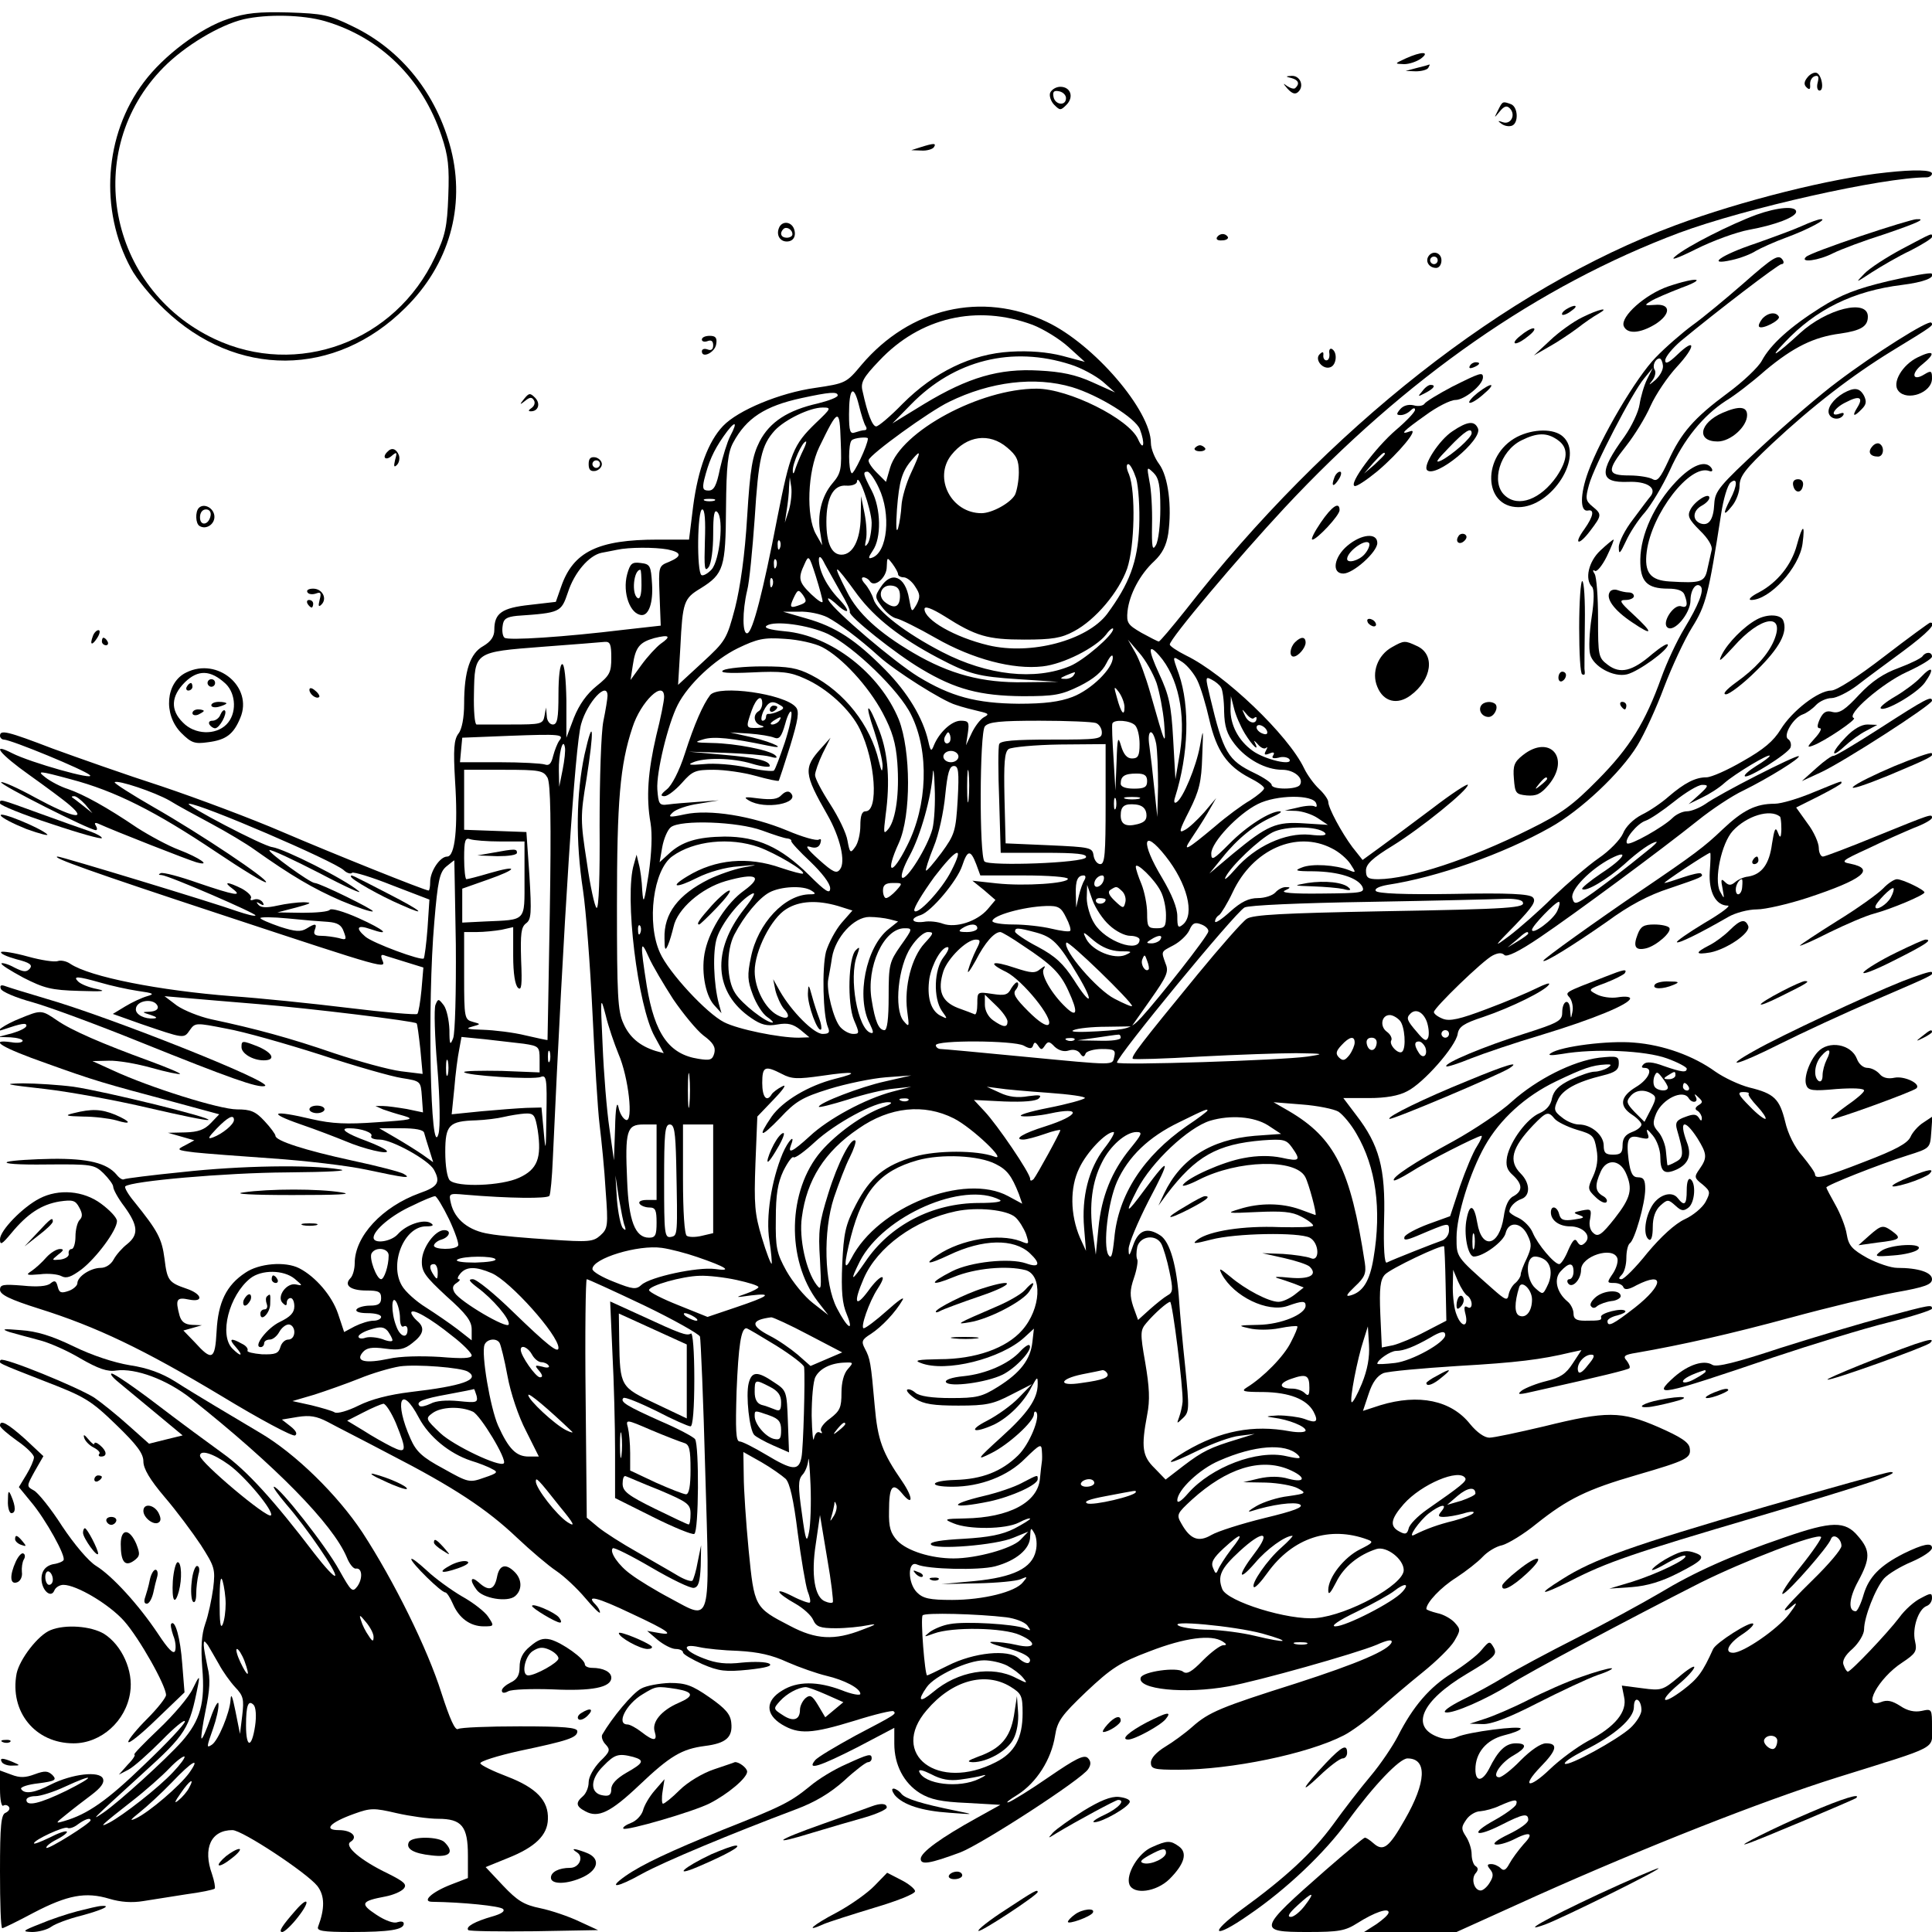 <?xml version="1.0" standalone="no"?>
<!DOCTYPE svg PUBLIC "-//W3C//DTD SVG 20010904//EN"
 "http://www.w3.org/TR/2001/REC-SVG-20010904/DTD/svg10.dtd">
<svg version="1.0" xmlns="http://www.w3.org/2000/svg"
 width="512pt" height="512pt" viewBox="0 0 512 512"
 preserveAspectRatio="xMidYMid meet">
<g transform="translate(0,512) scale(0.1,-0.1)"
fill="#000000" stroke="none">
<path d="M605 5070 c-74 -24 -172 -98 -224 -168 -105 -139 -118 -339 -34 -493
14 -27 54 -76 89 -109 190 -182 452 -181 638 4 116 114 160 268 121 421 -38
146 -131 263 -260 325 -63 31 -80 34 -170 37 -79 2 -113 -1 -160 -17z m256 -6
c147 -43 258 -152 309 -304 18 -53 21 -82 18 -160 -3 -81 -8 -105 -35 -161
-105 -225 -365 -321 -585 -217 -283 134 -351 500 -135 719 56 57 149 113 213
128 62 14 156 12 215 -5z"/>
<path d="M3725 4965 c-30 -14 -30 -14 -4 -15 14 0 34 7 45 15 25 19 1 19 -41
0z"/>
<path d="M3755 4940 l-30 -8 27 -1 c15 0 30 4 33 9 3 6 5 9 3 9 -2 -1 -16 -5
-33 -9z"/>
<path d="M4790 4915 c-9 -11 -10 -19 -3 -26 8 -8 11 -6 10 6 -1 10 4 20 12 23
10 3 12 -1 8 -17 -3 -11 -1 -21 5 -21 13 0 6 42 -8 47 -6 2 -17 -3 -24 -12z"/>
<path d="M3423 4913 c18 -5 22 -15 10 -26 -3 -4 -13 -1 -22 5 -12 9 -11 7 1
-7 13 -14 21 -16 29 -8 16 16 4 43 -18 42 -17 -1 -17 -2 0 -6z"/>
<path d="M2783 4874 c-3 -8 2 -23 11 -32 15 -15 17 -15 32 0 21 21 11 48 -16
48 -11 0 -23 -7 -27 -16z m42 -14 c0 -22 -29 -18 -33 3 -3 14 1 18 15 15 10
-2 18 -10 18 -18z"/>
<path d="M3970 4828 c-11 -22 -11 -22 4 -4 12 15 19 17 27 9 17 -17 3 -44 -18
-37 -14 5 -15 4 -4 -4 8 -6 20 -8 28 -5 18 7 16 50 -3 57 -22 8 -22 8 -34 -16z"/>
<path d="M2440 4730 l-25 -8 27 -1 c15 -1 30 4 33 9 7 11 0 11 -35 0z"/>
<path d="M5000 4663 c-146 -15 -385 -75 -560 -140 -450 -167 -922 -538 -1299
-1021 -36 -45 -67 -82 -70 -82 -3 0 -24 11 -46 23 -36 21 -40 26 -37 57 5 45
33 98 71 133 21 20 32 41 37 73 10 72 0 151 -24 184 -12 16 -22 41 -22 56 0
86 -151 262 -276 321 -172 82 -363 37 -491 -114 -40 -48 -42 -49 -123 -61 -93
-13 -204 -59 -244 -101 -39 -41 -66 -114 -79 -212 l-11 -89 -83 0 c-158 0
-224 -32 -256 -125 l-14 -40 -69 -8 c-74 -8 -94 -22 -94 -66 0 -18 -9 -31 -29
-43 -35 -19 -51 -66 -51 -153 0 -37 -6 -68 -15 -79 -12 -16 -14 -41 -9 -126 8
-123 0 -200 -21 -200 -19 0 -45 -39 -45 -67 0 -13 -2 -23 -4 -23 -10 0 -254
98 -387 155 -81 35 -225 89 -320 121 -96 31 -226 77 -289 100 -120 46 -140 51
-140 34 0 -5 5 -10 10 -10 19 0 215 -81 228 -94 17 -16 -157 33 -206 58 -58
30 -33 -2 46 -58 42 -30 91 -66 107 -80 49 -42 5 -32 -91 20 -47 26 -88 44
-91 41 -5 -6 235 -127 251 -127 4 0 4 5 0 12 -5 7 -2 9 7 5 44 -20 238 -96
259 -102 43 -12 9 12 -46 33 -27 10 -77 37 -110 58 -81 55 -143 89 -184 103
-19 6 -46 20 -60 31 -23 18 -18 18 67 -5 118 -31 225 -85 386 -193 70 -47 129
-83 132 -80 7 7 -172 127 -298 199 -59 34 -106 64 -103 66 7 7 106 -26 146
-49 19 -12 69 -39 110 -61 41 -22 93 -53 115 -69 96 -68 155 -103 229 -135 43
-18 81 -31 84 -28 4 4 -141 75 -154 75 -12 0 -125 82 -120 87 3 3 63 -25 133
-61 70 -37 117 -58 103 -47 -38 32 -196 111 -228 116 -24 2 -239 115 -221 115
31 0 382 -151 410 -176 8 -8 19 -11 22 -7 4 3 51 -11 106 -33 l99 -38 -5 -76
c-3 -41 -8 -77 -10 -80 -6 -7 -136 41 -155 58 -27 23 -21 32 13 20 58 -20 38
-2 -31 29 -38 17 -72 27 -76 22 -3 -5 -35 -8 -72 -8 l-67 1 50 13 c40 11 44
13 20 14 -16 0 -48 -4 -70 -9 -27 -6 -43 -6 -50 2 -7 8 -6 9 4 3 10 -6 12 -4
7 4 -5 7 -15 10 -23 7 -8 -3 -11 -2 -8 4 3 5 -8 16 -24 25 -38 19 -51 19 -25
0 29 -22 6 -18 -91 15 -48 17 -93 29 -99 26 -7 -3 -6 -5 2 -5 19 -1 254 -103
249 -107 -2 -3 -24 3 -48 11 -64 23 -466 145 -476 145 -21 -1 91 -41 437 -155
442 -146 433 -143 423 -119 -5 13 -3 16 9 11 9 -3 35 -11 58 -18 l42 -13 -5
-59 c-3 -32 -8 -61 -11 -64 -3 -3 -85 4 -183 16 -98 12 -236 26 -308 31 -193
15 -377 51 -429 86 -10 7 -25 10 -33 7 -8 -3 -43 2 -79 12 -36 10 -68 15 -71
12 -3 -4 15 -12 40 -19 36 -9 44 -15 36 -25 -9 -10 -17 -9 -41 3 -16 9 -32 13
-34 11 -3 -3 23 -19 58 -38 55 -28 74 -33 148 -35 62 -2 75 -1 47 5 -21 4 -43
13 -50 20 -15 15 -1 14 59 -3 27 -8 72 -18 99 -22 42 -6 46 -8 25 -14 -14 -4
-40 -16 -58 -27 l-33 -20 73 -26 c117 -40 115 -40 131 -17 14 20 16 20 97 4
46 -8 158 -40 249 -69 91 -30 189 -58 216 -62 50 -8 50 -8 53 -49 l3 -42 -43
9 c-24 4 -52 8 -63 8 l-20 0 20 -9 c11 -4 36 -12 55 -17 30 -9 21 -11 -70 -17
-82 -6 -120 -4 -173 8 -105 25 -121 18 -32 -13 44 -15 98 -36 120 -45 49 -21
117 -37 110 -26 -3 5 -27 16 -53 26 -55 20 -74 34 -47 34 33 0 65 -12 59 -21
-3 -5 7 -9 22 -9 32 0 130 -54 144 -80 18 -33 11 -45 -38 -62 -99 -36 -172
-114 -172 -186 0 -15 -5 -33 -11 -39 -19 -19 0 -33 42 -33 32 0 39 -3 39 -20
0 -15 -7 -20 -29 -20 -17 0 -33 -5 -36 -10 -4 -6 8 -10 29 -10 20 0 36 -4 36
-10 0 -5 -9 -10 -20 -10 -12 0 -34 -7 -50 -15 l-28 -15 -16 48 c-16 48 -60 99
-103 121 -37 19 -107 13 -143 -12 -50 -33 -72 -78 -76 -155 -4 -76 -12 -80
-58 -29 l-30 31 25 7 24 7 -26 1 c-19 1 -28 8 -33 24 -12 44 -8 50 25 43 40
-8 35 15 -7 29 -47 16 -51 22 -58 79 -7 54 -18 74 -80 151 -16 19 -27 38 -24
41 15 14 265 36 428 37 113 1 168 4 140 8 -78 13 -262 10 -416 -7 -81 -8 -151
-17 -155 -19 -4 -3 -13 3 -20 12 -26 31 -76 43 -171 42 -51 -1 -104 -4 -118
-8 -14 -5 31 -8 102 -7 121 1 128 0 152 -23 14 -14 26 -30 26 -36 0 -7 13 -31
30 -53 36 -50 38 -74 7 -99 -13 -10 -29 -28 -36 -41 -7 -13 -21 -22 -34 -22
-27 0 -62 -23 -62 -41 0 -6 -11 -16 -23 -20 -20 -7 -25 -5 -29 11 -4 16 -8 18
-19 9 -9 -8 -36 -10 -74 -6 -51 4 -60 3 -60 -11 0 -13 27 -26 103 -50 153 -48
278 -108 483 -231 102 -62 190 -109 196 -105 7 4 2 13 -12 24 l-23 18 42 7
c32 5 50 2 79 -13 20 -11 95 -49 165 -86 169 -87 257 -145 337 -221 36 -34 83
-74 104 -88 21 -14 56 -47 77 -72 22 -26 39 -43 39 -38 0 5 -5 14 -12 21 -27
27 5 19 95 -24 99 -46 118 -60 70 -51 l-28 5 28 -24 c16 -13 37 -24 48 -24 10
0 19 -4 19 -9 0 -5 23 -18 51 -31 44 -19 62 -21 122 -15 46 5 65 10 56 16 -8
5 -40 6 -72 3 -42 -5 -69 -2 -102 11 -53 20 -62 41 -12 30 17 -4 65 -9 104
-10 53 -3 89 -11 130 -30 32 -14 78 -30 103 -36 47 -11 90 -33 90 -48 0 -5
-23 -1 -50 10 -64 24 -117 24 -157 -1 -45 -27 -45 -63 -1 -90 45 -27 79 -25
193 10 54 17 100 28 103 25 8 -7 7 -8 -100 -64 -53 -29 -102 -58 -108 -66 -23
-28 13 -16 113 35 l97 51 0 -42 c0 -56 25 -104 68 -131 28 -17 56 -23 125 -26
l88 -5 -63 -35 c-94 -52 -148 -91 -148 -108 0 -17 24 -13 105 17 57 22 324
195 339 221 8 12 7 21 -1 29 -10 10 -33 -2 -103 -50 -49 -34 -98 -64 -107 -67
-10 -3 1 6 24 20 50 32 89 93 99 156 6 39 17 54 83 117 66 62 88 77 168 107
93 36 163 45 193 26 11 -7 12 -10 2 -10 -8 0 -32 -18 -54 -40 -30 -31 -43 -38
-53 -30 -16 13 -107 0 -112 -16 -10 -31 117 -44 233 -23 78 14 337 87 392 110
29 13 42 15 40 7 -7 -21 -89 -56 -253 -109 -199 -63 -231 -76 -275 -115 -19
-17 -52 -41 -72 -53 -23 -14 -38 -30 -38 -42 0 -17 8 -19 73 -19 139 0 343 42
438 91 20 10 61 40 90 66 30 27 83 72 119 101 36 29 74 66 84 83 17 29 17 31
1 49 -9 10 -30 22 -46 25 -16 4 -29 9 -29 11 0 17 39 58 79 83 26 17 58 42 70
55 13 14 36 28 52 31 15 4 57 29 91 57 83 66 134 91 265 129 134 39 145 45
141 71 -2 16 -24 30 -83 56 -99 43 -137 43 -303 2 -68 -16 -133 -30 -145 -30
-13 0 -33 14 -51 36 -50 63 -136 81 -238 50 l-46 -15 15 45 c10 31 23 48 39
55 14 5 102 13 197 19 157 9 221 17 300 36 l28 6 -23 -35 c-18 -28 -33 -38
-70 -47 -25 -6 -55 -18 -65 -25 -15 -12 -9 -12 42 0 175 39 238 55 243 59 3 3
-1 12 -7 20 -11 12 -6 16 26 21 121 21 249 50 408 93 99 27 224 57 278 67 79
14 97 21 97 35 0 18 -36 30 -92 30 -17 0 -52 12 -79 26 -41 23 -50 33 -55 63
-3 20 -17 55 -30 78 -13 23 -24 44 -24 46 0 6 139 61 215 85 60 19 60 19 63
61 l3 42 -24 -16 c-13 -8 -29 -26 -34 -38 -8 -17 -39 -34 -120 -65 -110 -43
-133 -48 -133 -34 0 5 -15 26 -33 48 -21 23 -39 60 -46 91 -15 61 -29 75 -95
91 -27 7 -67 26 -90 42 -58 42 -138 71 -216 77 -67 6 -194 -10 -220 -28 -10
-6 0 -7 30 -2 86 15 221 9 278 -12 28 -10 52 -23 52 -27 0 -11 -12 -10 -61 7
-29 11 -46 12 -53 5 -7 -7 -6 -10 2 -10 25 0 11 -31 -23 -51 -41 -25 -45 -50
-10 -73 14 -9 25 -21 25 -26 0 -6 -11 -15 -25 -20 -18 -7 -25 -17 -25 -35 0
-20 -5 -25 -25 -25 -20 0 -25 5 -25 24 0 28 -33 56 -66 56 -12 0 -32 8 -45 19
-21 16 -22 22 -11 45 12 28 50 49 120 66 33 8 42 15 42 32 0 19 -4 20 -52 15
-70 -9 -165 -57 -231 -116 -29 -27 -99 -74 -155 -105 -105 -57 -165 -97 -158
-104 2 -2 22 8 43 21 43 28 179 97 189 97 3 0 -2 -12 -12 -28 -10 -15 -30 -63
-45 -106 l-26 -79 -58 -21 c-32 -12 -60 -27 -63 -34 -3 -10 5 -9 34 3 85 36
84 36 84 14 0 -11 -8 -22 -17 -26 -18 -6 -130 -50 -148 -59 -6 -3 -9 38 -7
114 4 136 -13 198 -74 277 l-34 45 68 0 c44 0 79 6 101 18 43 21 129 119 134
152 3 19 16 28 68 45 74 25 165 70 174 86 4 6 -11 1 -33 -10 -22 -11 -81 -36
-132 -55 -71 -27 -98 -33 -116 -26 -13 5 -24 13 -24 18 0 11 131 138 156 150
14 7 24 8 31 1 6 -6 38 9 94 47 93 63 319 230 419 310 36 29 90 65 120 79 67
33 152 86 147 91 -5 5 -211 -100 -248 -127 -15 -10 -37 -19 -48 -19 -12 0 -29
-8 -39 -18 -23 -23 -113 -74 -120 -67 -9 9 27 53 49 60 12 4 46 27 76 51 30
24 63 44 74 44 18 0 17 -3 -8 -26 l-28 -25 35 17 c19 9 46 26 60 39 27 24 120
80 120 72 0 -3 -16 -15 -36 -27 -19 -12 -33 -24 -30 -27 7 -8 115 60 121 76 3
8 0 18 -6 22 -15 9 13 57 39 66 9 3 25 14 35 25 10 10 28 18 41 18 12 0 43 15
67 33 24 19 79 59 122 91 66 49 92 76 72 76 -2 0 -57 -40 -122 -90 -70 -54
-126 -90 -140 -90 -34 0 -104 -54 -134 -103 -19 -31 -45 -53 -100 -84 -41 -24
-84 -43 -97 -43 -29 0 -58 -15 -100 -51 -18 -16 -50 -38 -71 -48 -23 -12 -43
-32 -50 -50 -7 -16 -36 -46 -64 -65 -29 -20 -83 -67 -122 -104 -38 -38 -90
-83 -115 -102 -43 -32 -43 -31 15 28 47 49 57 64 47 74 -9 9 -64 12 -211 9
-130 -2 -201 1 -205 8 -4 6 9 12 31 16 132 20 307 82 431 152 81 45 187 145
231 217 19 31 51 101 71 155 21 55 54 126 74 158 37 59 44 88 77 300 6 40 17
77 25 84 19 16 19 -7 -1 -45 -20 -39 -18 -46 5 -17 11 13 20 37 20 53 0 26 15
45 86 112 107 100 212 181 318 246 110 67 111 68 104 75 -7 8 -150 -82 -249
-157 -42 -31 -132 -108 -200 -171 -113 -105 -124 -118 -126 -152 -2 -43 -15
-60 -37 -52 -22 9 -20 34 4 47 11 6 20 15 20 21 0 15 -38 -8 -50 -31 -9 -17
-5 -26 25 -56 22 -21 34 -42 31 -52 -2 -9 -7 -32 -11 -49 -7 -36 -17 -39 -100
-34 -52 3 -68 24 -61 79 13 101 114 232 165 214 8 -3 11 0 7 7 -15 23 -51 10
-94 -35 -57 -60 -94 -140 -95 -206 -1 -59 17 -78 74 -78 24 0 39 -5 43 -16 10
-26 7 -36 -8 -31 -19 8 -52 -41 -38 -55 17 -17 62 36 62 71 0 28 15 49 27 37
10 -10 -6 -50 -43 -111 -20 -33 -47 -91 -61 -130 -43 -120 -84 -186 -168 -271
-67 -68 -97 -90 -180 -131 -162 -81 -319 -132 -402 -133 -28 0 -33 4 -33 23 0
17 17 33 71 66 76 47 199 147 199 161 0 5 -43 -23 -95 -63 -52 -39 -115 -86
-140 -104 l-44 -32 -27 34 c-29 39 -64 104 -64 120 0 6 -11 22 -24 34 -14 13
-32 38 -40 55 -42 88 -210 249 -313 299 -24 12 -43 25 -43 29 0 15 181 230
304 362 322 345 673 589 1046 729 175 65 539 147 656 147 7 0 14 5 14 10 0 10
-47 11 -120 3z m-2263 -404 c28 -11 71 -37 95 -59 l43 -39 -60 16 c-39 10 -87
14 -137 11 -104 -6 -202 -54 -286 -138 -32 -33 -64 -60 -70 -60 -10 0 -23 33
-36 93 -6 23 1 36 44 81 108 115 259 150 407 95z m100 -105 c29 -9 67 -30 85
-45 l33 -29 -60 27 c-44 20 -82 28 -142 31 -105 6 -187 -18 -303 -88 l-85 -52
49 50 c115 118 268 156 423 106z m4 -60 c70 -21 169 -82 180 -112 14 -37 10
-60 -5 -26 -24 54 -184 134 -269 134 -150 0 -359 -113 -388 -209 l-11 -38 -25
25 c-13 13 -23 28 -21 33 5 16 161 129 213 154 110 54 228 68 326 39z m-547
-103 c4 -6 3 -11 -3 -11 -5 0 -16 -3 -25 -6 -13 -5 -16 3 -16 48 0 70 12 81
26 25 6 -25 14 -50 18 -56z m-74 81 c0 -5 -24 -14 -52 -21 -80 -18 -128 -49
-155 -101 -19 -38 -25 -70 -33 -200 -6 -101 -18 -185 -32 -241 -22 -83 -25
-88 -87 -145 l-64 -59 6 100 c6 120 9 129 54 156 61 38 66 55 67 212 1 115 5
148 19 174 35 65 84 97 181 118 74 16 96 18 96 7z m-58 -73 c-60 -58 -68 -79
-102 -251 -38 -197 -65 -301 -79 -306 -14 -5 -14 58 -1 113 6 22 14 108 20
191 10 159 18 194 53 233 27 29 93 61 127 61 24 0 23 -2 -18 -41z m44 -160
c-29 -34 -41 -85 -32 -132 l5 -32 -17 30 c-26 47 -22 166 9 230 51 105 54 105
57 15 3 -74 1 -84 -22 -111z m-271 125 c-8 -16 -20 -55 -27 -86 -9 -45 -16
-58 -30 -58 -15 0 -17 5 -12 28 12 48 24 76 51 115 30 43 41 44 18 1z m365 -6
c0 -17 -38 -97 -43 -92 -9 9 -9 79 0 87 6 7 43 10 43 5z m369 -24 c25 -21 31
-33 31 -66 0 -21 -5 -48 -10 -59 -12 -22 -61 -49 -89 -49 -80 0 -128 93 -80
154 41 52 101 60 148 20z m-540 -6 c-6 -12 -15 -33 -20 -47 -5 -17 -8 -20 -8
-8 -1 18 25 77 35 77 2 0 -1 -10 -7 -22z m286 -60 c-14 -29 -25 -69 -26 -88
-1 -19 -5 -46 -9 -60 -5 -15 -6 6 -3 50 6 76 13 101 41 133 23 27 23 21 -3
-35z m596 -16 c6 -21 10 -78 8 -128 -4 -93 -26 -151 -85 -231 -53 -70 -202
-110 -315 -83 -88 21 -169 67 -169 96 0 9 19 2 53 -19 83 -53 114 -62 212 -62
73 0 98 4 131 22 57 30 119 104 141 166 20 59 23 204 5 250 -7 15 -8 27 -2 27
5 0 14 -17 21 -38z m64 -80 c0 -42 -5 -86 -12 -97 -9 -16 -11 -5 -10 55 1 41
-2 93 -7 115 -7 39 -7 39 11 22 14 -14 18 -33 18 -95z m-746 55 c33 -69 23
-171 -18 -185 -11 -4 -10 1 2 19 23 33 22 111 -3 159 -23 44 -24 50 -11 50 5
0 19 -19 30 -43z m-238 -58 l-11 -34 5 34 c3 18 6 45 6 60 l2 26 4 -26 c2 -15
-1 -42 -6 -60z m219 -34 c0 -22 -5 -47 -10 -55 -8 -11 -9 -9 -5 10 3 14 1 45
-4 70 l-9 45 -1 -55 c-1 -61 -21 -100 -51 -100 -26 0 -40 30 -40 87 0 65 19
99 53 96 15 -1 27 4 28 10 2 30 38 -72 39 -108z m-417 58 c-7 -2 -19 -2 -25 0
-7 3 -2 5 12 5 14 0 19 -2 13 -5z m-25 -108 c-2 -70 -1 -82 10 -68 7 10 12 47
12 87 0 52 3 67 11 59 18 -18 6 -128 -15 -152 -10 -11 -23 -18 -27 -15 -13 8
-11 174 2 174 7 0 9 -29 7 -85z m199 -17 c-3 -8 -6 -5 -6 6 -1 11 2 17 5 13 3
-3 4 -12 1 -19z m-298 -4 c38 -8 39 -18 4 -33 -28 -11 -28 -12 -25 -90 l3 -79
-98 -11 c-156 -19 -307 -29 -316 -21 -5 4 -7 18 -5 31 2 19 10 24 38 27 115 8
117 9 135 62 17 53 56 98 89 105 12 2 30 6 41 8 32 7 100 7 134 1z m411 -138
c0 -6 -13 3 -30 19 -33 32 -36 42 -18 80 11 25 12 24 30 -32 10 -32 18 -62 18
-67z m48 24 c15 -25 26 -48 24 -52 -3 -11 122 -111 190 -151 90 -54 156 -71
268 -72 84 0 102 3 151 27 38 19 60 38 71 60 10 20 17 26 17 16 1 -29 -57 -86
-107 -105 -34 -13 -74 -18 -142 -18 -113 1 -180 19 -267 72 -63 39 -221 173
-237 202 -5 9 2 6 16 -6 37 -35 46 -27 11 10 -32 33 -53 75 -53 105 1 11 7 6
16 -13 9 -16 28 -50 42 -75z m-171 68 c-3 -8 -6 -5 -6 6 -1 11 2 17 5 13 3 -3
4 -12 1 -19z m323 -20 c0 -4 7 -8 15 -8 8 0 22 -11 30 -24 14 -21 14 -28 4
-48 -13 -22 -13 -22 -20 16 -10 59 -47 74 -75 30 -16 -24 -16 -27 3 -52 11
-15 28 -29 39 -31 10 -2 57 -25 104 -52 98 -56 205 -84 283 -75 55 6 140 49
168 84 10 14 19 20 19 15 0 -16 -78 -83 -114 -98 -93 -39 -219 -25 -339 37
-97 50 -173 109 -182 140 -4 13 -14 31 -23 41 -9 10 -10 17 -4 17 6 0 14 -5
17 -10 12 -19 45 9 45 38 1 26 1 26 15 8 8 -11 15 -23 15 -28z m-107 -55 c46
-61 112 -113 212 -166 84 -44 106 -50 215 -57 l105 -7 -91 -1 c-110 -2 -197
21 -294 78 -92 54 -147 105 -175 161 -42 82 -36 80 28 -8z m-226 25 c-3 -8 -6
-5 -6 6 -1 11 2 17 5 13 3 -3 4 -12 1 -19z m338 -27 c0 -29 -14 -36 -38 -18
-24 17 -12 49 17 45 15 -2 21 -10 21 -27z m-262 -23 c-29 -11 -32 -9 -20 17
11 23 13 24 25 8 10 -15 10 -19 -5 -25z m70 -34 c30 -16 83 -55 137 -104 42
-38 168 -118 203 -128 17 -6 45 -13 62 -17 26 -6 27 -8 12 -16 -10 -6 -24 -25
-32 -42 l-15 -32 5 33 c4 28 2 32 -19 32 -24 0 -57 -31 -71 -65 -7 -18 -9 -16
-15 11 -14 61 -54 128 -114 189 -78 79 -131 114 -209 136 l-62 18 43 0 c24 1
57 -6 75 -15z m1 -44 c68 -33 190 -150 221 -215 48 -97 43 -240 -11 -346 -41
-83 -60 -76 -22 7 33 73 32 245 0 327 -50 122 -179 223 -302 234 -41 4 -57 9
-48 15 21 14 110 2 162 -22z m-443 -26 c-12 -9 -35 -34 -51 -56 l-29 -40 6 39
c7 48 18 61 57 72 40 10 46 5 17 -15z m428 -9 c52 -27 122 -103 160 -174 26
-49 35 -80 39 -132 6 -81 -4 -150 -23 -175 -14 -17 -14 -13 -8 36 12 88 7 161
-16 222 -31 81 -42 81 -14 0 12 -37 22 -78 22 -92 -1 -19 -3 -15 -10 13 -22
95 -91 183 -179 228 -37 19 -60 23 -130 23 -47 0 -93 -5 -103 -10 -12 -7 11
-9 76 -6 78 4 102 1 139 -16 60 -26 122 -83 147 -135 41 -84 50 -217 15 -217
-10 0 -14 -12 -14 -38 0 -21 -6 -47 -14 -57 -12 -17 -14 -16 -20 17 -3 20 -24
63 -46 97 -22 34 -40 68 -40 77 0 8 9 34 20 57 l21 42 -25 -28 c-47 -52 -46
-67 17 -177 33 -58 49 -124 33 -144 -9 -12 -18 -8 -56 26 -30 27 -38 38 -24
34 15 -5 24 -2 28 9 3 10 2 13 -4 10 -6 -4 -44 7 -84 24 -94 39 -206 57 -271
43 -42 -9 -46 -8 -32 5 8 8 39 19 68 23 l54 9 -55 -4 c-30 -2 -66 -5 -80 -7
-23 -3 -25 1 -28 40 -3 45 28 173 54 224 28 55 98 120 159 150 52 25 69 29
125 25 36 -2 80 -12 99 -22z m-559 -28 c0 -39 -4 -47 -39 -75 -26 -21 -46 -49
-60 -84 l-20 -53 0 98 c-1 57 -5 97 -11 97 -6 0 -10 -33 -10 -80 0 -64 -3 -80
-15 -80 -8 0 -16 10 -16 23 l-2 22 -4 -22 c-4 -22 -9 -23 -89 -23 -46 0 -87 0
-91 0 -5 0 -8 37 -7 81 2 112 1 111 182 125 81 6 155 12 165 13 14 1 17 -7 17
-42z m1445 -67 c8 -25 17 -72 20 -105 5 -67 4 -64 -37 80 -11 39 -28 86 -39
105 l-20 35 30 -35 c17 -19 37 -55 46 -80z m7 73 c50 -57 71 -155 55 -257
l-12 -71 -6 106 c-5 91 -11 117 -37 173 -30 65 -30 83 0 49z m101 -66 c9 -18
23 -65 32 -105 19 -82 47 -122 106 -153 22 -11 39 -23 39 -28 0 -5 -17 -19
-37 -32 -21 -12 -63 -43 -93 -69 -74 -62 -88 -70 -64 -34 11 16 31 47 44 69
l23 40 -32 -38 c-18 -20 -41 -42 -52 -47 -16 -9 -14 -1 13 52 26 52 32 76 34
143 3 77 3 78 -6 28 -10 -55 -45 -139 -62 -149 -6 -4 -8 1 -4 13 36 114 40
240 10 327 -18 50 -18 49 10 31 13 -9 31 -31 39 -48z m-328 13 c-3 -5 -14 -10
-23 -9 -14 0 -13 2 3 9 27 11 27 11 20 0z m391 -32 c4 -6 8 -35 8 -63 1 -40 7
-60 28 -87 31 -40 82 -68 126 -68 31 0 58 -22 47 -40 -8 -13 -75 -13 -75 0 0
5 -20 19 -45 31 -71 34 -83 54 -118 201 -13 54 -13 56 4 47 10 -5 21 -14 25
-21z m-256 -52 c0 -26 -9 -16 -20 25 -9 31 -8 32 5 15 8 -11 15 -29 15 -40z
m-1370 30 c0 -7 -5 -38 -11 -67 -6 -30 -10 -152 -10 -277 1 -133 -2 -221 -8
-218 -5 3 -17 58 -26 122 -17 109 -17 122 -1 218 21 133 19 173 -5 66 -22
-104 -24 -228 -4 -359 8 -54 19 -199 25 -323 6 -124 14 -259 19 -299 5 -41 13
-119 16 -174 7 -93 6 -101 -14 -119 -19 -17 -31 -18 -133 -11 -62 4 -135 10
-161 15 -54 8 -92 38 -102 81 -6 26 -6 27 37 23 117 -10 219 -11 224 -3 3 5 7
49 9 97 29 639 59 1097 75 1153 16 58 70 116 70 75z m150 -3 c0 -10 -9 -56
-21 -103 -22 -95 -27 -163 -15 -231 5 -30 3 -79 -5 -135 -12 -77 -14 -83 -17
-44 -1 25 -5 56 -9 70 l-6 25 -7 -25 c-26 -83 10 -377 55 -457 l24 -44 -22 6
c-41 13 -69 36 -85 73 -15 32 -17 77 -17 312 0 277 8 373 41 472 22 69 84 128
84 81z m1539 -97 c21 -34 40 -51 26 -23 -4 6 0 4 8 -5 8 -10 18 -14 22 -10 5
4 4 1 0 -7 -6 -11 -4 -13 9 -8 11 5 15 3 10 -5 -5 -7 0 -9 14 -6 12 4 25 1 29
-4 11 -19 -65 -1 -97 22 -38 27 -60 69 -59 112 l1 33 8 -31 c4 -18 17 -48 29
-68z m24 41 c4 3 7 4 7 0 0 -18 -21 -14 -30 5 -10 21 -10 21 3 6 8 -10 17 -15
20 -11z m-419 -13 c9 -3 16 -15 16 -25 0 -18 -9 -19 -134 -19 -98 0 -135 -3
-138 -12 -3 -7 -3 -75 0 -150 l4 -138 115 0 c87 0 114 -3 111 -12 -5 -15 -256
-24 -269 -11 -14 14 -13 341 1 358 10 12 40 15 145 15 74 0 140 -3 149 -6z
m104 -6 c7 -7 12 -29 12 -50 0 -31 -4 -38 -20 -38 -13 0 -22 10 -29 33 -8 28
-10 23 -12 -43 l-3 -75 -5 85 c-3 47 -5 88 -3 93 5 11 47 8 60 -5z m350 -16
c2 -7 -2 -10 -12 -6 -9 3 -16 11 -16 16 0 13 23 5 28 -10z m-1876 -25 c-5 -7
-12 -25 -16 -40 -5 -21 -11 -27 -22 -23 -9 3 -63 6 -120 6 l-105 0 3 33 3 32
125 5 c135 5 146 4 132 -13z m1034 -4 c-10 -10 -19 5 -10 18 6 11 8 11 12 0 2
-7 1 -15 -2 -18z m548 -4 c3 -17 5 -68 5 -113 l-2 -81 -8 75 c-4 41 -10 92
-13 113 -7 45 9 50 18 6z m-1573 -69 l-9 -45 -1 42 c-1 44 11 91 16 63 2 -8
-1 -35 -6 -60z m1439 -91 c0 -131 -2 -159 -14 -159 -8 0 -16 10 -18 23 -3 21
-8 22 -118 27 l-115 5 -3 120 c-2 93 0 122 11 130 8 5 69 11 136 12 l121 1 0
-159z m-390 126 c0 -8 -9 -15 -20 -15 -11 0 -20 7 -20 15 0 8 9 15 20 15 11 0
20 -7 20 -15z m-69 -192 c-13 -48 -68 -136 -80 -129 -5 4 4 30 20 59 29 54 57
154 61 217 1 19 4 2 5 -37 2 -40 -1 -90 -6 -110z m96 80 c-2 -21 -4 -6 -4 32
0 39 2 55 4 38 2 -18 2 -50 0 -70z m-29 -2 c-5 -84 -8 -93 -43 -141 -21 -28
-39 -49 -41 -47 -2 1 7 30 20 62 14 33 27 95 31 138 6 59 11 77 23 77 12 0 14
-14 10 -89z m-1087 58 c8 -16 10 -116 6 -358 -3 -185 -6 -337 -6 -337 -1 -1
-27 5 -58 12 -32 8 -83 14 -113 15 -40 1 -48 3 -30 8 25 7 25 7 3 13 -22 6
-23 10 -23 122 l0 116 34 0 c18 0 48 3 65 6 l31 7 0 -76 c0 -47 5 -78 13 -85
9 -8 11 7 8 74 -2 70 0 87 13 97 14 10 15 27 9 127 l-8 115 -82 3 -83 3 0 79
0 80 105 0 c96 0 105 -2 116 -21z m1589 -9 c0 -16 -7 -20 -35 -20 -22 0 -35 5
-35 13 0 20 10 27 42 27 21 0 28 -5 28 -20z m-2814 -62 l19 -23 -25 20 c-14
11 -27 21 -29 22 -2 2 0 3 6 3 5 0 18 -10 29 -22z m2731 -10 c-3 -7 -5 -2 -5
12 0 14 2 19 5 13 2 -7 2 -19 0 -25z m61 25 c-10 -2 -26 -2 -35 0 -10 3 -2 5
17 5 19 0 27 -2 18 -5z m470 -12 c3 -8 1 -11 -4 -8 -5 3 -25 2 -44 -3 l-35 -8
30 -1 c17 -1 42 -9 57 -19 l27 -18 -63 4 c-74 5 -97 -5 -188 -80 l-63 -53 35
43 c39 49 86 87 132 107 18 8 27 14 20 15 -26 0 -88 -39 -134 -86 -42 -42 -48
-46 -48 -26 0 30 71 105 123 131 49 25 147 26 155 2z m-450 -27 c2 -16 -4 -23
-23 -28 -31 -8 -45 -1 -45 23 0 25 10 32 40 29 17 -2 26 -10 28 -24z m-1018
-45 c30 -11 60 -21 67 -21 7 -1 11 -4 10 -7 -1 -3 22 -28 51 -55 30 -29 52
-57 52 -70 0 -16 -11 -10 -57 36 -74 73 -136 101 -223 101 -72 -1 -113 -13
-148 -46 l-24 -22 7 40 c4 22 14 46 23 53 26 20 177 15 242 -9z m1491 -6 c7
-7 -7 -9 -40 -5 -65 6 -145 -31 -197 -91 -20 -23 -32 -33 -26 -21 16 31 88 99
124 118 35 18 121 17 139 -1z m-2185 -23 l64 0 0 -100 c0 -114 6 -107 -105
-112 l-60 -3 0 45 0 45 68 24 c80 28 83 40 4 17 -30 -9 -58 -16 -61 -16 -3 0
-6 25 -6 56 0 47 3 55 16 50 9 -3 45 -6 80 -6z m685 -15 c44 -16 124 -63 117
-70 -2 -2 -28 5 -58 15 -88 31 -174 23 -248 -22 -50 -30 -31 -33 26 -4 30 15
75 28 109 30 55 5 56 5 12 -3 -25 -5 -65 -19 -90 -31 -82 -41 -120 -91 -118
-157 0 -30 2 -34 9 -18 5 11 11 33 15 49 10 47 73 102 138 121 81 23 101 13
49 -25 -45 -32 -90 -101 -103 -158 -12 -50 -1 -118 23 -145 l20 -22 -7 25
c-14 53 -17 139 -5 175 13 39 60 99 92 116 13 7 5 -8 -19 -39 -88 -111 -81
-223 18 -290 26 -18 42 -22 69 -17 28 5 42 1 61 -14 l24 -20 -29 -1 c-51 0
-160 22 -197 41 -46 23 -147 132 -170 184 -36 79 -18 220 33 256 57 41 152 51
229 24z m1078 -24 c57 -72 78 -154 46 -181 -13 -11 -15 -7 -15 22 0 22 -14 57
-40 101 -58 96 -52 135 9 58z m440 21 c19 -9 41 -28 50 -42 15 -23 15 -24 -4
-16 -35 14 -99 18 -125 7 -21 -8 -17 -10 31 -10 67 -1 116 -17 129 -40 8 -17
0 -18 -108 -19 -76 -1 -110 2 -97 8 15 7 16 9 4 9 -9 1 -22 -6 -29 -14 -7 -8
-28 -15 -46 -15 -25 0 -45 -10 -74 -36 -22 -20 -40 -32 -40 -26 0 6 5 14 11
17 5 4 22 31 36 61 53 113 169 164 262 116z m836 -7 c-64 -52 -92 -73 -141
-109 -48 -34 -52 -35 -57 -16 -6 22 48 77 102 105 51 26 35 0 -25 -39 -31 -21
-54 -40 -51 -42 9 -9 67 26 111 65 38 35 74 60 86 60 3 0 -8 -11 -25 -24z
m-1844 -53 c-25 -50 -92 -121 -98 -105 -2 7 22 46 53 89 60 78 81 86 45 16z
m66 18 l11 -30 116 0 c64 0 116 -4 116 -9 0 -12 -115 -20 -189 -12 l-64 7 31
-25 30 -26 -21 -25 c-28 -32 -84 -50 -118 -38 -13 5 -36 8 -51 5 -32 -4 -38 9
-8 18 28 9 97 91 110 131 14 42 22 43 37 4z m-1379 -213 c1 -128 -2 -234 -7
-248 -8 -21 -10 -18 -10 22 -1 25 -7 54 -15 65 -14 18 -15 18 -22 1 -4 -10 -2
-85 5 -165 7 -86 8 -160 3 -177 -21 -75 -30 346 -11 562 9 108 14 131 31 146
11 9 21 17 22 17 0 0 2 -100 4 -223z m1868 141 c8 -15 14 -43 14 -63 0 -31 -3
-35 -25 -35 -23 0 -25 4 -25 40 0 22 -7 57 -15 77 -8 19 -15 40 -15 46 0 15
50 -33 66 -65z m-202 30 c-4 -6 -11 -25 -15 -42 l-7 -31 -1 36 c-1 36 5 49 21
49 5 0 6 -5 2 -12z m50 -3 c-6 -16 -24 -21 -24 -7 0 11 11 22 21 22 5 0 6 -7
3 -15z m-549 -25 c-10 -11 -22 -20 -27 -20 -4 0 -8 9 -8 20 0 15 7 20 27 20
25 0 26 0 8 -20z m-225 0 c13 -8 12 -10 -3 -10 -67 0 -139 -77 -157 -167 -10
-47 -9 -62 5 -99 9 -24 26 -51 38 -59 12 -8 18 -15 14 -15 -17 0 -81 50 -98
77 -24 35 -25 113 -3 156 26 50 65 97 93 112 30 16 89 19 111 5z m790 -92 c17
-16 41 -28 55 -28 14 0 25 -5 25 -10 0 -37 -91 -5 -120 43 -11 17 -20 48 -20
67 l1 35 14 -40 c8 -22 28 -52 45 -67z m34 90 c7 -7 11 -20 8 -30 -4 -16 -6
-16 -27 4 -17 16 -20 25 -12 30 16 10 16 10 31 -4z m-44 -22 c0 -11 -19 -15
-25 -6 -3 5 1 10 9 10 9 0 16 -2 16 -4z m1105 -6 c10 -16 -28 -19 -375 -25
-258 -5 -340 -9 -356 -20 -12 -8 -70 -74 -130 -147 -151 -184 -177 -218 -172
-224 3 -2 83 0 179 6 96 5 210 9 254 9 75 -1 77 -2 30 -9 -69 -10 -505 -24
-505 -16 0 17 311 395 338 411 10 6 146 12 332 15 173 3 334 7 357 8 23 1 45
-2 48 -8z m-1814 -11 l38 -12 -29 -33 c-16 -19 -34 -53 -41 -76 -11 -44 -8
-169 5 -200 6 -14 3 -18 -14 -18 -23 0 -82 59 -113 113 l-18 32 6 -30 c4 -16
14 -38 22 -48 21 -22 11 -32 -17 -17 -32 17 -60 70 -60 116 0 54 44 141 84
165 35 22 82 24 137 8z m1906 -13 c-11 -24 -67 -65 -67 -50 0 10 62 74 71 74
4 0 2 -11 -4 -24z m-1302 -17 c9 -17 14 -33 11 -36 -3 -3 -25 0 -50 6 -25 6
-70 11 -100 11 -31 0 -56 4 -56 9 0 15 82 38 142 40 32 1 40 -3 53 -30z
m-1956 -12 c25 -2 36 -8 42 -26 8 -21 7 -23 -13 -17 -13 3 -34 6 -47 6 -16 0
-21 4 -17 15 7 18 2 19 -22 4 -15 -9 -30 -8 -70 5 -29 10 -52 20 -52 23 0 3
33 3 73 -1 39 -4 87 -8 106 -9z m1488 7 l23 -6 -25 -20 c-60 -47 -87 -181 -50
-251 10 -21 11 -27 2 -24 -34 11 -58 146 -36 204 8 23 8 26 -3 15 -20 -19 -23
-141 -5 -185 15 -35 15 -37 -2 -37 -10 0 -25 8 -34 18 -18 20 -38 99 -32 127
2 11 7 37 10 58 9 53 58 107 99 107 17 0 41 -3 53 -6z m845 -33 c-2 -13 -132
-178 -177 -227 -28 -30 -35 -32 -115 -37 -51 -3 -77 -2 -65 3 11 5 50 9 87 9
l67 1 50 71 c43 61 49 74 40 95 -12 34 -13 31 21 49 17 9 36 27 42 40 8 19 15
22 32 15 11 -4 20 -13 18 -19z m-1505 -3 c-3 -8 -6 -5 -6 6 -1 11 2 17 5 13 3
-3 4 -12 1 -19z m893 12 c0 -5 -12 -10 -27 -10 -22 0 -25 2 -13 10 20 13 40
13 40 0z m-203 -46 c-30 -43 -32 -50 -32 -135 0 -60 -4 -89 -11 -89 -15 0 -25
23 -34 80 -15 87 32 190 87 190 22 0 22 -1 -10 -46z m358 35 c44 -12 60 -27
111 -113 45 -75 36 -86 -10 -13 -28 43 -49 63 -96 88 -33 17 -60 36 -60 40 0
11 6 11 55 -2z m-295 -29 c-34 -37 -54 -114 -46 -178 6 -44 6 -46 -10 -27 -25
32 -14 144 20 195 15 23 34 40 45 40 17 0 15 -4 -9 -30z m261 -6 c76 -50 99
-73 120 -119 27 -58 24 -74 -7 -44 -37 35 -67 87 -58 101 6 10 3 9 -9 0 -14
-12 -24 -11 -67 3 -62 21 -75 14 -23 -11 43 -22 126 -124 112 -139 -6 -6 -26
7 -54 35 -34 34 -42 47 -33 57 6 7 8 16 5 19 -3 3 -10 -4 -17 -15 -9 -18 -17
-20 -50 -15 -40 6 -40 6 -40 -26 0 -17 -3 -30 -7 -28 -5 2 -25 10 -45 17 -43
17 -54 46 -38 97 12 35 62 84 86 84 13 0 13 -4 1 -27 -8 -16 -17 -39 -21 -53
-4 -14 5 -2 20 25 24 47 49 75 65 75 4 0 31 -16 60 -36z m257 -15 c33 0 34 -1
14 -10 -30 -12 -86 11 -103 42 -11 22 -10 22 20 -4 22 -18 45 -27 69 -28z
m1082 47 c0 -2 -12 -11 -27 -20 l-28 -17 24 20 c23 21 31 25 31 17z m-975 -16
c-3 -5 -14 -10 -23 -10 -15 0 -15 2 -2 10 20 13 33 13 25 0z m-75 -176 c0 -3
-21 6 -46 19 -46 23 -139 131 -128 149 5 7 174 -157 174 -168z m-1216 18 c26
-38 62 -82 80 -96 26 -19 33 -31 29 -47 -5 -18 -11 -20 -42 -15 -78 12 -116
66 -137 193 -18 114 -17 127 5 77 10 -23 40 -73 65 -112z m717 112 c-26 -33
-28 -109 -5 -143 16 -22 16 -23 -5 -12 -25 14 -35 50 -28 98 7 39 32 83 48 83
6 0 1 -12 -10 -26z m543 -33 c-8 -9 -22 12 -17 26 6 15 7 14 13 -3 4 -10 6
-21 4 -23z m-2359 -92 c135 -11 414 -45 419 -51 2 -1 6 -33 10 -69 l6 -65 -57
7 c-32 4 -112 26 -178 48 -116 40 -208 65 -326 90 -31 7 -71 23 -90 36 l-33
25 59 -5 c33 -3 118 -10 190 -16z m954 -132 c27 -62 40 -182 20 -175 -8 3 -17
18 -20 34 -4 18 -8 -3 -9 -56 l-3 -85 -12 85 c-7 47 -15 146 -18 220 -6 129
-6 133 8 80 7 -30 23 -76 34 -103z m1031 86 c0 -17 -11 -16 -38 3 -13 9 -22
26 -22 41 l0 27 30 -29 c17 -16 30 -35 30 -42z m-2252 40 c2 -8 -6 -13 -20
-14 -23 -1 -23 -1 2 -9 15 -5 18 -8 8 -9 -25 -2 -48 10 -48 24 0 25 50 31 58
8z m3363 -40 c5 -14 7 -33 4 -42 -5 -12 -11 -9 -30 14 -26 30 -29 37 -18 48
14 15 34 6 44 -20z m-71 2 c13 -15 17 -72 6 -82 -9 -9 -36 18 -29 30 3 5 -2
16 -12 23 -19 14 -14 44 8 44 8 0 20 -7 27 -15z m130 -35 c0 -5 -4 -10 -10
-10 -5 0 -10 5 -10 10 0 6 5 10 10 10 6 0 10 -4 10 -10z m-870 -10 c0 -6 -25
-9 -57 -8 l-58 1 50 7 c28 4 53 8 58 8 4 1 7 -2 7 -8z m-1582 -16 c40 -6 42
-8 42 -41 l0 -35 -100 4 c-55 1 -100 0 -100 -3 0 -9 183 -21 203 -13 15 6 17
-4 15 -102 -1 -95 -2 -101 -7 -44 l-6 65 -40 -1 c-22 -1 -76 -5 -119 -9 l-79
-8 7 69 c3 38 9 84 13 103 l6 33 61 -6 c33 -4 80 -9 104 -12z m1459 10 c-3 -3
-12 -4 -19 -1 -8 3 -5 6 6 6 11 1 17 -2 13 -5z m743 -7 c0 -7 -6 -22 -14 -33
-12 -15 -17 -16 -27 -7 -10 10 -9 17 6 33 21 23 35 26 35 7z m58 -4 c-4 -22
-22 -20 -26 1 -2 10 3 16 13 16 10 0 15 -7 13 -17z m-935 -4 c16 -9 22 -9 25
1 3 9 6 9 13 -1 8 -12 10 -12 18 0 8 12 12 12 26 -3 11 -10 25 -14 37 -10 12
4 24 1 30 -7 7 -11 11 -11 15 -1 2 6 22 12 43 12 33 0 37 -3 33 -20 -6 -24 9
-24 -243 0 -113 11 -211 20 -217 20 -7 0 -13 5 -13 10 0 14 206 13 233 -1z
m1064 -4 c8 -22 -6 -33 -17 -15 -13 20 -12 30 0 30 6 0 13 -7 17 -15z m-2320
-37 c-3 -7 -5 -2 -5 12 0 14 2 19 5 13 2 -7 2 -19 0 -25z m-270 -35 c-3 -10
-5 -2 -5 17 0 19 2 27 5 18 2 -10 2 -26 0 -35z m640 -80 c-2 -21 -4 -4 -4 37
0 41 2 58 4 38 2 -21 2 -55 0 -75z m2433 97 c-8 -5 -24 -10 -34 -10 -11 0 -39
-10 -63 -21 -33 -16 -45 -29 -50 -49 -3 -19 -15 -32 -33 -40 -33 -14 -77 -73
-86 -115 -4 -23 -1 -35 15 -49 26 -24 27 -42 2 -56 -13 -6 -22 -25 -26 -55
-12 -78 -58 -88 -70 -16 -8 48 -20 53 -28 12 -9 -41 3 -101 19 -101 25 0 79
40 84 62 8 33 42 29 58 -5 12 -24 11 -33 -2 -62 -9 -18 -16 -37 -16 -43 0 -5
-6 -15 -14 -22 -8 -6 -16 -20 -18 -31 -3 -17 -8 -15 -43 16 -97 86 -95 83 -95
136 0 57 35 171 75 242 40 71 107 132 188 171 73 35 96 43 132 45 16 1 17 -1
5 -9z m-2188 -16 c26 -14 42 -14 106 -5 87 13 104 9 35 -8 -71 -18 -139 -59
-168 -100 -39 -57 -30 -58 23 -3 40 43 58 54 129 76 45 14 113 28 150 31 l68
5 -70 -16 c-64 -14 -175 -57 -175 -67 0 -3 35 6 77 19 42 14 97 27 122 29 l46
5 -50 -13 c-72 -19 -170 -72 -219 -118 -46 -42 -59 -48 -50 -24 13 33 -7 13
-22 -22 -30 -72 -45 -169 -35 -231 5 -31 7 -59 6 -61 -2 -2 -14 29 -26 69 -19
63 -21 88 -17 197 l5 124 44 46 c26 27 35 41 22 34 -12 -6 -25 -16 -28 -21
-13 -22 -25 -8 -25 30 0 44 7 47 52 24z m2348 -36 c0 -12 -28 -9 -35 2 -4 6
-4 18 -1 27 6 14 8 14 21 -3 8 -10 15 -22 15 -26z m20 32 c0 -5 -8 -10 -17
-10 -15 0 -16 2 -3 10 19 12 20 12 20 0z m35 -30 c3 -5 1 -10 -4 -10 -6 0 -11
5 -11 10 0 6 2 10 4 10 3 0 8 -4 11 -10z m-1697 -16 c56 -4 99 -10 97 -14 -3
-4 -46 -16 -97 -26 -51 -10 -83 -20 -70 -22 12 -2 46 1 74 7 87 19 79 -5 -12
-34 -58 -18 -86 -35 -58 -35 8 0 34 7 57 15 22 8 41 12 41 10 0 -6 -62 -119
-71 -130 -6 -5 -9 -5 -9 1 0 15 -87 143 -121 179 l-28 30 80 -4 c53 -2 85 1
92 8 9 9 2 10 -28 6 -28 -5 -52 -2 -75 9 l-35 16 31 -4 c17 -3 76 -8 132 -12z
m1600 -3 c12 -7 11 -14 -3 -41 l-17 -33 -26 26 c-21 22 -23 28 -12 41 14 18
38 20 58 7z m256 0 c-2 -3 8 -17 23 -33 14 -15 24 -30 22 -33 -3 -2 -22 12
-42 33 -31 31 -34 38 -17 38 10 0 17 -2 14 -5z m-159 -11 c9 -15 27 -12 19 3
-5 9 -3 9 7 -1 12 -11 12 -14 0 -21 -9 -6 -10 -11 -2 -15 6 -4 11 -13 11 -19
0 -9 -3 -8 -8 1 -7 10 -15 10 -36 2 -23 -8 -27 -15 -22 -33 19 -65 18 -75 -3
-86 -12 -7 -21 -10 -22 -9 -1 2 -2 18 -4 36 -1 18 -11 42 -20 52 -15 17 -16
24 -6 49 17 39 71 65 86 41z m-2068 -6 c-3 -3 -12 -4 -19 -1 -8 3 -5 6 6 6 11
1 17 -2 13 -5z m-69 -19 c-53 -20 -120 -68 -162 -116 -89 -104 -93 -287 -9
-398 l28 -36 -41 32 c-22 17 -53 55 -70 85 -26 47 -29 62 -28 138 0 64 5 95
20 127 12 24 24 40 27 36 4 -3 29 15 57 41 52 48 159 107 195 105 13 0 6 -6
-17 -14z m1209 -11 c12 -8 34 -34 48 -59 51 -87 67 -199 45 -329 -10 -61 -28
-90 -61 -99 -14 -4 -11 2 12 24 26 24 30 35 26 62 -38 248 -79 331 -202 403
l-40 23 75 -6 c41 -3 85 -12 97 -19z m-1019 -18 c49 -25 144 -116 107 -101
-46 17 -152 17 -211 0 -80 -23 -118 -55 -156 -128 -28 -54 -32 -75 -36 -157
-3 -72 0 -105 12 -133 20 -49 2 -38 -26 16 -34 65 -37 204 -8 293 13 38 31 86
42 107 11 22 17 41 15 44 -11 11 -47 -59 -72 -140 -24 -77 -27 -99 -22 -175 4
-77 4 -84 -9 -67 -28 37 -47 124 -39 179 13 99 60 174 150 235 83 58 174 67
253 27z m672 21 c0 -2 -25 -21 -55 -41 -115 -80 -182 -183 -192 -298 -5 -46
-8 -56 -16 -43 -14 26 -1 138 23 193 30 67 84 119 165 158 71 35 75 36 75 31z
m-1775 -52 c11 -74 -1 -104 -49 -126 -47 -22 -165 -26 -184 -7 -7 7 -12 39
-12 75 0 72 10 82 82 84 24 1 57 5 73 9 17 4 42 8 56 9 24 1 27 -3 34 -44z
m2695 30 c7 -8 33 -21 59 -29 42 -12 46 -16 52 -52 5 -26 1 -49 -9 -71 -15
-32 -15 -35 6 -55 12 -12 25 -18 29 -14 4 4 0 12 -10 17 -20 12 -21 28 -5 64
15 34 49 33 66 -2 20 -44 14 -67 -29 -122 -34 -43 -44 -50 -56 -39 -9 7 -13
22 -9 38 4 25 3 27 -22 22 -23 -5 -24 -6 -7 -12 16 -6 14 -8 -14 -12 -27 -4
-35 -1 -39 14 -5 21 -22 25 -22 5 0 -21 22 -37 51 -37 34 0 58 -25 40 -43 -9
-9 -14 -9 -21 2 -6 11 -12 5 -24 -22 -8 -20 -19 -37 -24 -37 -13 0 -57 52 -70
83 -6 15 -23 32 -37 39 -14 6 -25 14 -25 17 0 12 15 28 33 34 23 9 22 42 -3
67 -33 33 -24 68 33 128 35 36 40 38 57 17z m-760 -17 l35 -23 -70 -5 c-117
-10 -196 -61 -240 -153 l-15 -32 22 30 c77 101 133 133 254 143 56 4 63 2 78
-19 24 -34 21 -38 -28 -27 -29 6 -64 6 -100 -1 -56 -10 -149 -52 -161 -71 -4
-6 16 0 43 14 103 52 255 56 281 7 9 -16 32 -101 27 -101 0 0 -19 7 -41 15
-48 17 -106 18 -160 1 -37 -11 -34 -12 46 -8 66 3 93 1 117 -12 18 -9 32 -20
32 -24 0 -4 -40 -5 -89 -4 -95 4 -186 -10 -217 -33 -16 -12 -11 -12 36 0 64
17 232 20 261 5 26 -14 27 -66 2 -54 -10 4 -43 9 -73 11 l-55 2 58 -13 c31 -7
62 -17 68 -23 22 -22 -1 -34 -54 -29 -29 3 -43 3 -32 -1 11 -3 31 -10 45 -15
l25 -10 -24 -19 c-13 -10 -32 -19 -43 -19 -25 0 -87 32 -128 67 -28 23 -31 24
-22 6 32 -59 121 -102 174 -84 39 14 48 14 48 1 0 -23 -65 -50 -125 -51 -54
-1 -57 -2 -25 -9 19 -5 55 -5 80 0 25 5 46 7 48 5 2 -2 -6 -21 -17 -42 -18
-37 -73 -93 -117 -120 -16 -10 -9 -12 44 -12 69 -1 115 -19 133 -52 14 -27 8
-32 -25 -19 -15 5 -46 9 -69 9 -33 -2 -35 -3 -12 -6 40 -5 85 -23 85 -34 0 -5
-19 -6 -42 -2 -97 18 -184 1 -276 -53 -65 -39 -46 -37 33 2 39 19 88 37 110
39 l40 5 -45 -14 c-73 -22 -93 -32 -143 -70 l-48 -37 -29 30 c-33 32 -36 56
-20 141 8 40 6 74 -5 139 -14 79 -13 86 3 105 22 26 55 55 63 56 6 0 35 -229
33 -265 -1 -11 -5 -29 -9 -40 -7 -19 -7 -19 10 -3 17 16 17 25 6 135 -7 65
-14 143 -16 173 -6 94 -24 159 -50 176 -35 23 -58 14 -72 -26 -10 -30 -12 -31
-12 -10 0 14 24 71 53 128 60 113 57 121 -10 30 -50 -68 -55 -68 -20 0 38 73
135 164 193 182 54 16 116 11 153 -12z m-1620 -98 l0 -100 -26 0 c-14 0 -23
-4 -19 -10 3 -5 15 -10 26 -10 16 0 19 -7 19 -40 0 -33 -3 -40 -20 -40 -37 0
-54 45 -58 151 -6 133 -1 149 43 149 l35 0 0 -100z m52 0 c4 -197 4 -194 -14
-198 -17 -3 -18 9 -18 147 0 128 2 151 15 151 12 0 15 -19 17 -100z m98 -44
l0 -144 -30 -7 c-16 -4 -34 -4 -40 0 -6 4 -10 63 -10 151 l0 144 40 0 40 0 0
-144z m2608 108 c26 -42 27 -52 6 -82 -15 -21 -14 -24 8 -41 21 -18 21 -21 8
-46 -8 -15 -33 -36 -55 -46 -26 -12 -63 -46 -99 -89 -31 -39 -62 -70 -69 -70
-8 0 -8 3 1 12 7 7 12 27 12 44 0 18 4 35 9 39 13 8 41 106 41 144 0 24 -4 31
-19 31 -14 0 -20 10 -25 46 -7 56 -1 68 31 59 22 -5 25 -3 19 12 -4 13 -1 12
14 -6 11 -13 20 -38 20 -57 0 -40 11 -48 44 -33 31 15 40 38 26 73 -21 57 -6
62 28 10z m-3374 14 c2 -7 8 -28 14 -46 l10 -32 -28 20 c-16 11 -48 31 -72 45
l-43 25 58 0 c38 0 59 -4 61 -12z m1802 -42 c-41 -54 -60 -128 -53 -210 l5
-61 -16 35 c-26 61 -27 133 -2 184 20 43 71 96 91 96 5 0 -6 -20 -25 -44z m70
1 c-50 -61 -77 -128 -85 -211 l-7 -71 -8 58 c-10 73 -2 135 24 186 22 45 64
81 92 81 17 0 14 -6 -16 -43z m-357 -42 c30 -15 42 -31 61 -79 l9 -26 -37 20
c-116 63 -346 -28 -416 -165 -20 -38 -20 -16 -1 58 32 122 77 174 176 202 64
18 164 13 208 -10z m-983 -165 c3 -10 2 -12 -5 -5 -6 6 -13 40 -16 75 l-4 65
9 -60 c6 -33 12 -67 16 -75z m994 70 c8 -5 -16 -8 -55 -8 -124 0 -237 -59
-302 -156 -37 -54 -42 -54 -14 2 62 120 274 213 371 162z m-1460 -51 c16 -34
27 -66 24 -70 -7 -12 -64 -11 -64 0 0 5 9 13 20 16 22 7 27 25 7 25 -24 0 -58
-46 -59 -81 -1 -29 8 -41 65 -94 53 -47 67 -66 67 -88 l0 -29 -37 29 c-21 16
-59 42 -84 58 -26 16 -55 42 -64 58 -34 58 6 157 64 157 19 0 22 3 12 9 -18
11 -64 -4 -87 -30 -18 -20 -64 -26 -64 -9 0 20 49 61 103 85 28 14 55 25 60
25 4 0 21 -28 37 -61z m1501 5 c10 -9 22 -29 28 -44 9 -28 9 -29 -15 -19 -57
21 -156 5 -219 -37 -39 -26 -25 -26 30 0 90 43 172 44 214 5 30 -28 26 -40
-10 -27 -44 15 -147 4 -196 -21 -63 -32 -60 -42 5 -15 56 23 140 31 190 18 45
-13 41 -102 -9 -159 -42 -48 -124 -77 -219 -77 -58 -1 -69 -3 -50 -10 66 -26
213 11 275 68 l25 23 -4 -35 c-5 -47 -32 -82 -91 -119 -43 -27 -57 -30 -125
-30 -51 0 -83 5 -94 14 -9 8 -19 11 -22 8 -3 -3 7 -14 22 -24 22 -14 48 -18
114 -18 74 0 92 4 140 29 l55 28 -35 -36 c-19 -20 -57 -47 -84 -61 -53 -27
-36 -35 19 -10 38 19 78 58 99 100 15 27 16 28 16 7 0 -39 -26 -77 -97 -141
-66 -60 -66 -62 -26 -42 45 22 113 84 113 103 0 6 3 9 6 6 12 -13 -18 -86 -48
-115 -44 -43 -96 -63 -167 -65 -67 -2 -73 -18 -7 -18 74 0 147 28 193 75 38
37 43 40 44 21 1 -11 1 -25 0 -30 -1 -5 -3 -25 -5 -44 -5 -63 -81 -104 -199
-106 -55 -1 -57 -2 -30 -13 40 -17 138 -16 173 2 17 9 30 13 30 10 0 -2 -19
-14 -42 -26 -32 -16 -67 -23 -135 -27 -58 -3 -90 -8 -86 -15 9 -15 173 -2 219
18 l39 16 -21 -22 c-23 -23 -116 -49 -177 -49 -60 0 -123 20 -149 47 -18 20
-23 35 -22 79 0 64 9 77 34 47 30 -37 31 -13 1 31 -53 77 -65 109 -73 201 -10
114 -12 125 -26 151 -10 19 -8 24 16 39 29 19 65 57 84 90 6 11 -12 -2 -41
-28 -29 -26 -57 -47 -62 -47 -10 0 14 70 37 105 29 44 7 39 -25 -6 -35 -47
-40 -32 -12 33 36 83 135 155 244 178 57 12 136 4 158 -16z m1216 -81 c-3 -10
-5 -2 -5 17 0 19 2 27 5 18 2 -10 2 -26 0 -35z m-829 10 c5 -10 15 -42 21 -72
10 -48 10 -56 -5 -64 -9 -5 -30 -22 -47 -37 l-31 -28 -13 36 c-9 28 -9 43 2
75 8 23 11 45 9 49 -3 5 -3 20 0 34 8 29 50 34 64 7z m-1231 -34 c79 -27 96
-39 48 -32 -47 6 -172 -21 -195 -42 -14 -13 -23 -12 -73 8 -31 12 -57 27 -57
34 0 28 121 65 184 56 22 -3 64 -14 93 -24z m1984 -72 l2 -97 -56 -29 c-30
-16 -69 -32 -85 -36 l-30 -6 -4 88 c-3 69 0 92 12 105 13 15 151 81 157 75 1
-1 3 -46 4 -100z m-2801 76 c0 -28 -12 -63 -20 -63 -12 0 -33 57 -25 69 11 18
45 13 45 -6z m3256 -7 c3 -8 -2 -26 -11 -40 -17 -25 -17 -26 3 -26 11 0 22 -5
24 -11 3 -8 14 -7 35 5 75 38 72 1 -4 -59 -58 -45 -73 -53 -73 -36 0 5 12 12
26 15 15 4 24 9 21 12 -8 9 -67 -6 -64 -16 2 -9 -1 -10 -43 -10 -23 0 -30 5
-30 19 0 10 -7 25 -16 32 -29 24 -37 60 -18 80 22 24 34 24 34 -1 0 -11 -5
-20 -11 -20 -5 0 -7 -5 -4 -10 10 -17 35 8 35 35 0 36 84 63 96 31z m-2973 -3
c3 -5 -22 -8 -54 -9 -33 0 -54 3 -47 8 16 10 95 10 101 1z m2785 -5 c15 -15
15 -43 1 -69 -10 -20 -11 -20 -30 -3 -26 23 -27 84 -1 84 10 0 23 -5 30 -12z
m-2938 -30 c0 -19 -2 -20 -10 -8 -13 19 -13 30 0 30 6 0 10 -10 10 -22z m143
-2 c49 -21 177 -164 177 -198 0 -16 -29 7 -120 95 -49 48 -97 87 -107 87 -13
0 -10 -5 12 -22 40 -29 88 -85 83 -98 -4 -13 -128 60 -143 84 -7 12 -6 19 5
26 8 5 11 10 6 10 -5 0 -3 7 4 15 16 19 41 19 83 1z m-522 -15 c21 -18 22 -19
4 -15 -25 6 -53 -32 -36 -49 8 -8 11 -8 11 1 0 7 5 12 10 12 6 0 10 -10 10
-22 0 -17 -11 -28 -38 -41 -34 -16 -73 -67 -51 -67 5 0 9 5 9 10 0 6 7 10 15
10 8 0 19 9 25 20 6 11 17 20 25 20 8 0 15 -9 15 -20 0 -12 -7 -20 -16 -20 -9
0 -18 -9 -21 -20 -5 -17 -13 -20 -49 -19 -23 2 -41 6 -38 10 2 5 -4 13 -15 18
-30 17 -36 13 -16 -9 21 -24 14 -27 -9 -4 -36 36 -9 141 47 186 30 24 89 23
118 -1z m3108 -45 c6 -4 11 -14 11 -22 0 -9 -5 -12 -11 -8 -9 5 -10 -1 -5 -20
8 -34 -11 -35 -24 0 -6 14 -10 46 -10 72 l1 47 13 -31 c8 -18 19 -35 25 -38z
m-1937 42 c32 -7 58 -15 58 -19 0 -3 -15 -11 -32 -17 -31 -11 -31 -11 12 -5
60 7 48 -2 -41 -32 l-74 -25 -77 31 c-43 17 -78 35 -78 40 0 12 88 37 134 38
22 1 66 -4 98 -11z m-246 -67 c79 -38 146 -76 149 -83 2 -7 9 -168 14 -358 12
-414 18 -395 -92 -336 -40 21 -87 50 -104 63 -34 24 -59 61 -49 70 3 3 49 -20
102 -51 53 -31 104 -56 113 -54 12 2 16 16 18 58 l1 55 -9 -44 c-4 -24 -11
-46 -14 -50 -4 -3 -21 3 -38 13 -18 11 -66 38 -107 62 -41 23 -88 53 -105 67
l-30 25 -3 316 c-2 174 0 316 3 316 3 0 71 -31 151 -69z m2354 15 c0 -30 -15
-50 -33 -43 -14 5 -14 34 -1 76 6 20 34 -6 34 -33z m-3000 -49 c0 -16 4 -26
10 -22 6 3 10 -1 10 -9 0 -25 -20 -19 -30 10 -14 35 -13 85 0 64 5 -8 10 -28
10 -43z m138 -47 c29 -22 52 -46 52 -52 0 -8 -25 -9 -84 -4 -50 3 -106 2 -136
-5 -62 -13 -89 -7 -69 17 10 12 24 15 60 10 37 -5 51 -2 72 15 30 23 34 41 12
59 -8 7 -15 17 -15 21 0 14 50 -14 108 -61z m642 50 c8 -5 11 -10 5 -10 -5 0
-17 5 -25 10 -8 5 -10 10 -5 10 6 0 17 -5 25 -10z m302 -47 l90 -47 -42 -18
-42 -18 -34 30 c-19 16 -52 39 -74 50 -52 27 -51 42 4 49 5 0 49 -20 98 -46z
m-1102 -15 c0 -4 -12 -3 -26 3 -15 5 -35 7 -45 4 -11 -4 -19 -2 -19 3 0 5 15
14 33 19 25 8 35 7 45 -5 6 -9 12 -19 12 -24z m1017 -14 c40 -25 74 -51 74
-57 3 -31 -2 -215 -7 -239 -7 -37 -24 -35 -94 7 -32 19 -63 35 -70 35 -10 0
-11 31 -8 133 5 122 12 167 26 167 3 0 38 -21 79 -46z m1552 -101 c-12 -29
-24 -51 -27 -49 -6 6 15 115 32 166 l11 35 3 -49 c2 -33 -4 -66 -19 -103z
m221 129 c0 -20 -89 -69 -133 -74 -26 -3 -47 -4 -47 -2 0 10 35 34 50 34 20 0
48 11 90 35 28 17 40 19 40 7z m-2506 -21 c3 -5 13 -44 21 -88 8 -44 29 -107
49 -145 l34 -68 -27 0 c-33 0 -53 20 -81 82 -21 48 -45 190 -36 214 6 16 32
19 40 5z m86 -31 c6 -11 17 -20 25 -20 7 0 16 -4 19 -9 4 -5 -4 -7 -16 -3 -21
5 -22 4 -9 -11 9 -11 10 -17 2 -17 -11 0 -51 57 -51 73 0 15 20 6 30 -13z
m2798 -28 c-15 -20 -24 -24 -26 -15 -5 18 16 43 35 43 11 0 8 -8 -9 -28z
m-2968 -17 c34 -21 -14 -38 -152 -54 -57 -7 -104 -19 -138 -36 -28 -14 -56
-22 -63 -18 -6 4 -34 12 -62 19 l-50 11 58 17 c31 10 85 29 120 43 34 14 82
28 107 32 44 6 162 -3 180 -14z m1007 7 c-11 -12 -17 -36 -17 -63 0 -39 -4
-48 -30 -68 -17 -12 -28 -27 -24 -33 4 -6 3 -8 -4 -4 -6 3 -12 -3 -15 -16 -2
-13 -5 14 -6 60 0 46 4 92 10 103 12 23 42 37 78 38 23 1 23 0 8 -17z m687
-11 c7 -11 -9 -18 -68 -26 -62 -10 -61 10 2 23 26 5 50 10 54 11 4 0 9 -3 12
-8z m536 -39 c0 -20 -3 -23 -12 -14 -7 7 -22 12 -33 12 -36 0 -38 14 -3 26 40
14 48 10 48 -24z m-2207 -21 c4 -18 0 -19 -48 -14 -31 3 -60 1 -74 -7 -13 -6
-25 -9 -29 -6 -11 11 8 19 75 31 37 7 69 13 69 14 1 0 4 -8 7 -18z m252 -94
c6 -5 -1 -4 -15 3 -30 15 -100 80 -100 93 0 8 52 -36 115 -96z m-405 36 c27
-51 81 -95 138 -114 20 -6 46 -16 56 -22 17 -8 15 -11 -21 -23 -39 -14 -42
-13 -108 24 -56 30 -72 45 -87 79 -44 99 -26 147 22 56z m-61 -14 c30 -74 29
-83 -11 -63 -18 9 -52 28 -75 43 l-43 26 43 22 c23 12 47 22 53 23 6 0 21 -23
33 -51z m204 30 c20 -9 92 -128 82 -137 -11 -11 -133 47 -168 80 -39 37 -40
39 -21 53 23 17 74 19 107 4z m987 -33 c0 -2 -8 -10 -17 -17 -16 -13 -17 -12
-4 4 13 16 21 21 21 13z m1199 -81 c11 -11 6 -12 -30 -4 -77 18 -199 -29 -260
-98 -18 -21 -29 -28 -29 -19 0 27 59 83 111 105 93 41 175 47 208 16z m-1357
-64 c11 -11 21 -54 32 -143 9 -69 21 -139 26 -154 6 -15 9 -29 6 -31 -2 -2
-23 5 -46 17 -51 26 -44 9 8 -20 21 -12 42 -31 47 -43 8 -18 18 -22 60 -22 28
0 66 4 85 8 26 5 23 2 -15 -12 -74 -29 -123 -26 -191 10 -95 49 -95 50 -110
201 -7 73 -13 162 -13 196 l-1 64 48 -27 c26 -15 54 -35 64 -44z m62 -141 c-6
-31 -9 -25 -19 50 -10 70 -10 88 1 101 8 8 15 26 16 40 1 13 4 -16 6 -66 2
-49 0 -106 -4 -125z m1271 166 c47 -20 46 -37 0 -25 -23 7 -51 7 -78 1 l-42
-10 60 -1 c33 -1 71 -8 84 -15 24 -13 23 -14 -25 -21 -27 -3 -65 -15 -84 -26
-19 -11 -26 -17 -15 -14 56 18 116 26 130 18 11 -7 -15 -17 -94 -36 -61 -15
-124 -35 -141 -45 -34 -20 -56 -11 -79 30 -14 24 -12 27 28 64 92 83 181 111
256 80z m468 -23 c5 -8 -10 -20 -102 -84 -24 -17 -46 -39 -48 -50 -4 -15 -9
-16 -24 -8 -27 14 -24 33 11 73 47 53 147 95 163 69z m-2399 -76 c38 -46 42
-55 20 -41 -29 19 -84 90 -84 108 0 12 4 9 64 -67z m1416 63 c0 -5 -9 -10 -21
-10 -11 0 -17 5 -14 10 3 6 13 10 21 10 8 0 14 -4 14 -10z m1010 -28 c0 -4
-17 -12 -37 -19 l-38 -11 28 24 c26 22 47 25 47 6z m-900 4 c0 -10 -114 -37
-129 -30 -10 5 6 11 49 19 85 16 80 16 80 11z m-800 -63 c-11 -17 -11 -17 -6
0 3 10 6 24 7 30 0 9 2 9 5 0 3 -7 0 -20 -6 -30z m1610 12 c-10 -12 -9 -15 6
-15 11 0 34 4 52 9 18 6 30 6 27 2 -2 -5 -26 -14 -52 -21 -41 -10 -72 -21
-106 -38 -18 -9 14 37 39 57 31 24 52 28 34 6z m-1613 -241 c-2 -3 -11 -2 -20
2 -28 10 -38 70 -25 153 l11 76 19 -114 c11 -62 17 -115 15 -117z m538 136
c-10 -46 -60 -70 -163 -80 l-87 -8 95 2 c52 1 104 6 115 11 18 8 19 7 6 -8
-20 -26 -106 -47 -188 -47 -60 0 -77 4 -93 20 -25 25 -25 85 0 74 28 -13 165
-16 207 -5 56 15 93 46 93 79 1 24 2 25 11 9 6 -10 8 -31 4 -47z m879 30 c17
-6 14 -9 -20 -26 -42 -21 -84 -74 -84 -108 0 -15 6 -8 21 21 20 41 60 73 107
88 27 8 72 -27 72 -56 0 -39 -147 -119 -232 -127 -72 -7 -237 44 -249 77 -13
34 -4 54 46 100 62 57 85 54 40 -5 -46 -60 -45 -79 1 -26 31 37 80 72 99 72 3
0 -10 -14 -29 -31 -37 -32 -82 -97 -73 -105 3 -3 19 14 36 38 67 93 165 125
265 88z m-362 -27 c-16 -21 -31 -45 -34 -53 -5 -12 -7 -11 -13 4 -7 15 0 27
28 53 48 44 56 42 19 -4z m454 -112 c-24 -27 -149 -91 -177 -91 -14 0 7 15 57
39 43 21 88 46 99 55 28 22 42 20 21 -3z m-1049 -67 c23 -3 47 -12 55 -21 11
-15 11 -16 -7 -8 -27 11 -157 19 -198 11 -19 -3 -42 -13 -53 -21 -17 -14 -17
-14 11 -4 48 18 184 16 228 -4 48 -21 41 -38 -10 -26 -21 5 -49 8 -63 8 -14 0
-1 -6 28 -14 54 -13 81 -29 69 -41 -4 -4 -16 1 -27 11 -28 25 -119 16 -188
-19 -28 -14 -53 -26 -55 -26 -6 0 -18 151 -12 159 4 8 147 4 222 -5z m678 -43
c82 -23 67 -27 -20 -6 -33 8 -87 15 -120 16 -33 0 -69 5 -80 10 -36 17 145 0
220 -20z m118 -28 c-7 -2 -21 -2 -30 0 -10 3 -4 5 12 5 17 0 24 -2 18 -5z
m-794 -57 c15 -8 34 -22 42 -32 13 -16 12 -16 -18 -1 -64 34 -155 18 -220 -37
-36 -30 -43 -24 -17 13 21 30 109 71 152 71 18 0 45 -6 61 -14z m9 -56 c29
-18 32 -24 32 -70 0 -66 -21 -105 -71 -130 -153 -79 -284 21 -183 138 67 79
155 103 222 62z m-488 -21 l45 -20 -24 -20 -24 -20 -19 32 c-15 25 -21 29 -33
19 -8 -7 -15 -21 -15 -31 0 -27 -18 -33 -46 -14 -25 16 -25 17 -7 37 18 20 48
36 68 37 6 0 30 -9 55 -20z m355 -225 c23 3 50 8 60 11 11 3 7 -1 -10 -9 -53
-26 -146 -15 -159 19 -2 7 10 4 32 -7 26 -14 49 -18 77 -14z"/>
<path d="M1662 3598 c-13 -49 8 -107 39 -108 19 0 30 34 27 82 -3 49 -5 53
-30 56 -23 3 -28 -1 -36 -30z m38 -29 c0 -24 -4 -38 -10 -34 -17 10 -11 75 7
75 2 0 3 -18 3 -41z"/>
<path d="M1882 3278 c-19 -25 -42 -77 -67 -155 -15 -47 -35 -85 -48 -95 -16
-13 -18 -18 -6 -18 8 0 29 16 46 35 28 32 36 35 84 35 29 0 79 -7 111 -16 32
-9 60 -15 62 -13 1 2 15 44 30 92 21 69 25 92 15 103 -29 35 -204 60 -227 32z
m138 -22 c0 -8 -4 -18 -10 -21 -16 -10 -12 -33 8 -38 10 -3 6 -5 -10 -6 -32
-1 -32 0 -16 46 12 34 28 44 28 19z m48 -5 c11 -6 10 -10 -5 -16 -10 -5 -21
-7 -25 -7 -5 1 -8 -2 -8 -8 0 -5 -4 -10 -9 -10 -5 0 -4 11 2 25 13 26 23 30
45 16z m12 -98 c-13 -38 -25 -71 -29 -75 -3 -3 -35 0 -71 8 -36 8 -87 12 -115
9 -35 -3 -44 -2 -30 4 30 14 106 13 158 -3 26 -8 47 -10 47 -6 0 14 -34 22
-125 30 l-90 8 95 -3 c52 -2 106 -6 120 -10 17 -5 22 -4 15 3 -14 14 -105 32
-168 33 -47 1 -49 2 -22 10 27 8 74 3 170 -17 55 -12 16 8 -42 22 l-58 13 50
-3 c28 -2 58 -7 67 -11 13 -5 19 2 29 37 6 23 14 37 16 31 3 -7 -5 -43 -17
-80z m-15 57 c-3 -5 -12 -10 -18 -10 -7 0 -6 4 3 10 19 12 23 12 15 0z"/>
<path d="M2040 3239 c0 -5 5 -7 10 -4 6 3 10 8 10 11 0 2 -4 4 -10 4 -5 0 -10
-5 -10 -11z"/>
<path d="M2071 3013 c-10 -11 -25 -13 -60 -9 -37 5 -42 4 -27 -5 42 -26 139
-8 111 20 -6 6 -15 3 -24 -6z"/>
<path d="M1305 2860 l-40 -7 53 -2 c29 0 52 3 52 9 0 11 -5 11 -65 0z"/>
<path d="M1886 2720 c-32 -36 -42 -50 -33 -50 2 0 23 20 47 45 24 25 39 45 33
45 -6 0 -27 -18 -47 -40z"/>
<path d="M3465 2780 c-39 -7 -39 -7 15 -9 30 -1 66 -4 80 -7 17 -5 22 -3 15 3
-14 15 -64 20 -110 13z"/>
<path d="M2141 2487 c-1 -30 26 -104 35 -95 2 3 0 16 -5 29 -5 13 -14 40 -19
59 -9 33 -10 33 -11 7z"/>
<path d="M2057 2098 c-8 -12 -18 -34 -22 -48 -4 -16 3 -10 20 18 15 24 25 46
22 49 -3 2 -12 -6 -20 -19z"/>
<path d="M3143 1924 c-59 -34 -54 -40 7 -9 46 24 61 35 43 35 -5 0 -27 -12
-50 -26z"/>
<path d="M4470 1966 c0 -39 -6 -44 -24 -21 -16 21 -54 8 -71 -26 -17 -32 -20
-75 -5 -84 6 -4 10 9 10 33 0 26 7 45 20 57 19 17 21 17 40 0 16 -15 22 -15
35 -5 17 14 20 65 5 75 -6 4 -10 -8 -10 -29z"/>
<path d="M2605 1706 c-46 -14 -125 -54 -125 -62 0 -3 5 -2 12 2 7 4 55 22 108
40 88 30 93 48 5 20z"/>
<path d="M2716 1701 c-9 -10 -43 -30 -74 -43 -109 -47 -112 -49 -72 -42 50 8
141 55 158 82 18 27 11 29 -12 3z"/>
<path d="M2528 1573 c18 -2 45 -2 60 0 15 2 0 4 -33 4 -33 0 -45 -2 -27 -4z"/>
<path d="M2704 1539 c-30 -33 -91 -60 -150 -66 -32 -3 -51 -10 -47 -16 9 -14
107 -1 150 20 36 18 82 68 71 78 -2 3 -13 -4 -24 -16z"/>
<path d="M2708 1190 c-20 -11 -65 -26 -99 -34 -101 -24 -90 -36 13 -15 60 13
128 44 128 59 0 12 2 13 -42 -10z"/>
<path d="M4232 1685 c-12 -9 -20 -21 -16 -26 4 -6 10 -7 17 0 7 5 23 11 37 13
14 1 25 8 25 13 0 17 -39 17 -63 0z"/>
<path d="M720 1730 c0 -5 5 -10 11 -10 5 0 7 5 4 10 -3 6 -8 10 -11 10 -2 0
-4 -4 -4 -10z"/>
<path d="M646 1675 c-3 -8 -1 -15 3 -15 5 0 11 7 15 15 3 8 1 15 -3 15 -5 0
-11 -7 -15 -15z"/>
<path d="M707 1684 c-3 -3 -3 -12 0 -20 3 -8 0 -14 -6 -14 -6 0 -11 -5 -11
-11 0 -24 25 0 26 24 1 29 1 30 -9 21z"/>
<path d="M3867 1684 c-4 -4 -7 -14 -7 -23 0 -11 3 -12 11 -4 6 6 10 16 7 23
-2 6 -7 8 -11 4z"/>
<path d="M1623 1534 c4 -75 7 -193 7 -260 l0 -124 100 -50 c56 -28 105 -48
110 -45 12 7 13 235 2 251 -4 6 -45 28 -92 48 -87 39 -108 51 -98 61 3 4 42
-12 87 -34 44 -23 85 -41 91 -41 6 0 10 47 10 126 0 73 -4 123 -9 120 -11 -7
-27 -1 -135 49 l-79 36 6 -137z m197 -75 l0 -98 -82 39 c-94 44 -95 45 -97
167 l-1 72 90 -41 90 -41 0 -98z m-7 -163 c14 -4 17 -17 17 -71 0 -43 -4 -65
-12 -65 -6 0 -42 14 -80 31 l-68 32 0 46 c0 25 -3 56 -6 68 -6 22 -5 22 62 -7
38 -16 77 -31 87 -34z m-166 -33 c-2 -16 -4 -3 -4 27 0 30 2 43 4 28 2 -16 2
-40 0 -55z m101 -92 c75 -32 82 -37 82 -63 0 -15 -2 -28 -5 -28 -3 0 -43 19
-90 42 -71 35 -85 46 -85 66 0 13 3 22 8 20 4 -1 44 -19 90 -37z"/>
<path d="M1984 1454 c-8 -32 2 -124 15 -137 5 -5 28 -18 51 -28 l41 -18 -3 81
c-3 81 -3 83 -37 105 -44 30 -59 29 -67 -3z m56 -9 c22 -11 30 -23 30 -41 0
-21 -3 -25 -17 -19 -10 4 -26 10 -35 12 -12 4 -18 15 -18 34 0 34 1 34 40 14z
m-1 -76 c25 -9 31 -17 31 -39 0 -23 -3 -27 -20 -23 -22 6 -50 39 -50 60 0 16
-1 16 39 2z"/>
<path d="M2427 949 c7 -7 15 -10 18 -7 3 3 -2 9 -12 12 -14 6 -15 5 -6 -5z"/>
<path d="M2468 933 c7 -3 16 -2 19 1 4 3 -2 6 -13 5 -11 0 -14 -3 -6 -6z"/>
<path d="M2687 573 c-10 -58 -35 -87 -94 -108 -29 -11 -32 -14 -15 -15 38 0
92 30 108 62 9 17 14 47 12 71 l-3 42 -8 -52z"/>
<path d="M4655 4551 c-68 -25 -185 -84 -215 -110 -16 -13 5 -6 55 19 44 22
107 45 140 51 71 13 125 34 125 48 0 16 -49 12 -105 -8z"/>
<path d="M4775 4521 c-22 -10 -77 -30 -122 -46 -93 -31 -133 -60 -63 -44 23 5
51 16 63 24 12 7 49 24 82 36 57 21 111 50 90 48 -6 0 -28 -8 -50 -18z"/>
<path d="M4930 4494 c-74 -25 -139 -49 -144 -55 -17 -16 33 -10 72 10 20 10
81 33 135 50 91 31 114 42 85 40 -7 0 -74 -20 -148 -45z"/>
<path d="M2064 4515 c-7 -18 3 -35 21 -35 18 0 26 15 19 34 -8 20 -33 21 -40
1z m36 -16 c0 -5 -7 -9 -15 -9 -15 0 -20 12 -9 23 8 8 24 -1 24 -14z"/>
<path d="M3225 4491 c-3 -6 3 -9 14 -8 11 0 17 5 15 9 -7 11 -22 10 -29 -1z"/>
<path d="M5040 4460 c-41 -22 -86 -51 -100 -66 -24 -25 -23 -24 20 4 25 16 71
43 103 58 31 16 57 32 57 36 0 11 5 13 -80 -32z"/>
<path d="M3785 4440 c-8 -14 3 -30 21 -30 8 0 14 9 14 20 0 21 -24 28 -35 10z
m25 -10 c0 -5 -4 -10 -10 -10 -5 0 -10 5 -10 10 0 6 5 10 10 10 6 0 10 -4 10
-10z"/>
<path d="M4618 4367 c-46 -40 -105 -89 -133 -109 -27 -20 -71 -58 -97 -85 -52
-53 -146 -213 -179 -303 -22 -60 -22 -107 -1 -103 18 4 15 -15 -9 -49 -30 -41
-16 -46 15 -5 31 41 32 44 6 65 -18 15 -19 21 -9 57 13 49 115 245 146 282
l23 28 -15 -30 c-8 -16 -17 -47 -20 -67 -3 -20 -21 -58 -40 -85 -69 -95 -67
-123 10 -120 48 2 76 -15 60 -37 -6 -7 -27 -35 -47 -62 -21 -27 -38 -60 -38
-74 0 -21 3 -18 19 16 10 22 32 56 50 76 17 20 47 70 66 111 37 83 89 146 149
185 22 13 69 49 104 80 74 62 129 89 199 98 55 8 73 19 73 45 0 48 -109 21
-180 -44 -64 -59 -86 -72 -40 -24 82 87 181 136 311 152 56 7 88 19 78 30 -3
3 -55 -6 -115 -20 -84 -20 -125 -36 -179 -70 -81 -51 -133 -98 -156 -141 -9
-17 -50 -56 -91 -86 -89 -66 -123 -105 -157 -180 -21 -45 -29 -55 -41 -48 -8
5 -36 10 -62 10 -60 0 -61 12 -8 79 22 28 51 75 64 105 14 31 45 77 70 104 50
54 51 80 1 32 -23 -22 -32 -26 -32 -15 0 9 19 32 41 51 98 81 259 204 267 204
6 0 7 5 4 10 -11 18 -23 11 -107 -63z m-211 -216 c1 -11 -8 -27 -20 -38 -18
-15 -19 -15 -8 -1 7 9 10 22 6 28 -7 11 2 30 13 30 4 0 8 -9 9 -19z"/>
<path d="M4421 4361 c-61 -21 -127 -80 -118 -105 9 -22 43 -20 84 5 42 27 41
55 -2 51 -28 -2 -28 -1 -10 10 11 7 47 22 80 35 72 26 43 30 -34 4z"/>
<path d="M4150 4300 c-8 -5 -12 -11 -10 -14 3 -2 14 2 24 10 22 15 10 19 -14
4z"/>
<path d="M4193 4279 c-23 -11 -62 -39 -85 -61 l-43 -40 40 23 c22 12 56 35 75
49 19 15 44 32 55 38 35 20 2 13 -42 -9z"/>
<path d="M4670 4275 c-7 -9 -11 -18 -8 -21 8 -8 58 18 52 27 -8 14 -30 10 -44
-6z"/>
<path d="M4029 4230 c-13 -10 -19 -19 -13 -20 7 0 22 9 35 20 13 10 19 19 13
20 -7 0 -22 -9 -35 -20z"/>
<path d="M1860 4220 c0 -5 7 -7 15 -4 10 4 15 0 15 -11 0 -11 -5 -15 -15 -11
-8 3 -15 1 -15 -5 0 -20 35 -3 38 19 3 17 -2 22 -17 22 -12 0 -21 -4 -21 -10z"/>
<path d="M3523 4183 c1 -10 -2 -18 -8 -18 -5 0 -9 6 -8 14 1 9 -2 10 -10 2
-14 -14 9 -42 29 -34 16 6 19 39 4 48 -5 3 -9 -2 -7 -12z"/>
<path d="M5082 4173 c-41 -20 -69 -68 -51 -89 23 -28 89 -5 89 33 0 20 -2 22
-20 11 -32 -20 -37 2 -5 27 37 30 30 39 -13 18z"/>
<path d="M3895 4150 c-3 -6 1 -7 9 -4 18 7 21 14 7 14 -6 0 -13 -4 -16 -10z"/>
<path d="M3848 4095 c-36 -19 -69 -39 -73 -45 -3 -5 -16 -8 -29 -4 -14 3 -27
-1 -35 -10 -11 -13 -11 -16 1 -16 8 0 19 5 26 12 7 7 12 8 12 2 0 -6 -23 -30
-50 -53 -54 -46 -127 -144 -110 -149 5 -2 32 16 60 39 58 49 113 116 87 106
-30 -11 -18 1 40 42 31 23 67 41 80 41 24 0 73 40 73 60 0 15 -8 12 -82 -25z
m-178 -178 c0 -2 -12 -14 -27 -28 l-28 -24 24 28 c23 25 31 32 31 24z"/>
<path d="M3769 4083 c-13 -15 -12 -15 9 -4 23 12 28 21 13 21 -5 0 -15 -7 -22
-17z"/>
<path d="M3916 4079 c-15 -12 -25 -24 -22 -26 3 -3 19 6 36 21 37 31 25 35
-14 5z"/>
<path d="M4885 4078 c-27 -16 -44 -40 -38 -55 6 -15 29 -17 38 -3 3 6 -1 7 -9
4 -30 -11 -16 15 16 30 36 19 47 13 30 -14 -15 -24 -9 -26 12 -4 12 12 13 20
6 35 -12 22 -26 23 -55 7z"/>
<path d="M1389 4063 c-13 -16 -12 -17 3 -5 12 10 18 10 23 1 4 -6 1 -15 -6
-20 -9 -6 -10 -9 -2 -9 20 0 26 21 11 36 -13 13 -16 13 -29 -3z"/>
<path d="M4565 4026 c-62 -27 -70 -76 -13 -76 34 0 78 39 78 70 0 23 -21 25
-65 6z"/>
<path d="M3849 3977 c-35 -23 -79 -91 -67 -103 23 -22 146 80 135 110 -9 22
-28 20 -68 -7z m51 -5 c0 -12 -51 -57 -80 -72 -19 -9 -13 0 20 34 42 44 60 55
60 38z"/>
<path d="M4020 3962 c-93 -49 -90 -186 4 -186 89 0 175 136 118 187 -24 22
-79 21 -122 -1z m108 -8 c29 -20 28 -51 -3 -97 -42 -60 -101 -83 -137 -50 -38
34 -13 118 44 146 42 21 68 21 96 1z"/>
<path d="M4961 3936 c-12 -14 -5 -26 16 -26 15 0 18 26 4 34 -5 3 -14 0 -20
-8z"/>
<path d="M3166 3932 c-2 -4 4 -8 14 -8 10 0 16 4 14 8 -3 4 -9 8 -14 8 -5 0
-11 -4 -14 -8z"/>
<path d="M1027 3923 c-15 -14 -6 -25 10 -12 15 13 16 11 10 -10 -4 -17 -3 -21
5 -13 6 6 8 18 5 26 -7 17 -19 21 -30 9z"/>
<path d="M1560 3890 c0 -15 5 -20 18 -18 9 2 17 10 17 18 0 8 -8 16 -17 18
-13 2 -18 -3 -18 -18z m30 0 c0 -5 -4 -10 -10 -10 -5 0 -10 5 -10 10 0 6 5 10
10 10 6 0 10 -4 10 -10z"/>
<path d="M3536 3854 c-9 -24 -2 -26 12 -4 7 11 8 20 3 20 -5 0 -12 -7 -15 -16z"/>
<path d="M4752 3834 c4 -21 22 -23 26 -1 2 10 -3 17 -13 17 -10 0 -15 -6 -13
-16z"/>
<path d="M527 3774 c-10 -10 -9 -42 2 -48 18 -11 42 6 39 28 -3 21 -28 33 -41
20z m31 -21 c-5 -25 -28 -28 -28 -4 0 12 6 21 16 21 9 0 14 -7 12 -17z"/>
<path d="M3500 3735 c-17 -25 -27 -45 -22 -45 12 0 72 64 72 78 0 24 -20 11
-50 -33z"/>
<path d="M4762 3676 c-14 -53 -52 -100 -101 -126 -20 -10 -29 -19 -21 -20 49
-1 129 86 137 150 7 53 0 51 -15 -4z"/>
<path d="M3865 3699 c-10 -15 3 -25 16 -12 7 7 7 13 1 17 -6 3 -14 1 -17 -5z"/>
<path d="M3571 3674 c-36 -30 -43 -74 -11 -74 26 0 90 57 90 81 0 28 -42 24
-79 -7z m45 -23 c-15 -17 -46 -25 -46 -12 1 21 53 57 59 40 1 -6 -4 -18 -13
-28z"/>
<path d="M4241 3661 c-31 -29 -42 -76 -22 -96 6 -6 6 -36 -1 -81 -6 -39 -8
-83 -4 -98 8 -32 62 -62 98 -53 31 8 108 64 108 78 0 6 -18 -5 -41 -24 -53
-46 -85 -54 -118 -29 -25 19 -26 23 -26 123 0 57 -4 110 -9 118 -6 9 -5 12 1
8 5 -3 19 14 31 38 12 25 20 45 18 45 -2 0 -18 -13 -35 -29z"/>
<path d="M4185 3457 c0 -67 3 -123 8 -124 7 -3 8 -1 6 15 0 4 0 58 1 120 1 61
-2 112 -7 112 -4 0 -8 -55 -8 -123z"/>
<path d="M815 3550 c3 -5 13 -6 22 -3 13 5 15 2 10 -17 -4 -16 -3 -20 5 -12
16 16 2 42 -22 42 -12 0 -19 -4 -15 -10z"/>
<path d="M4266 3551 c-11 -17 11 -48 59 -80 56 -38 58 -30 3 21 -36 33 -38 38
-20 38 12 0 22 5 22 10 0 6 -6 10 -14 10 -8 0 -21 3 -29 6 -8 3 -18 1 -21 -5z"/>
<path d="M815 3520 c3 -5 8 -10 11 -10 2 0 4 5 4 10 0 6 -5 10 -11 10 -5 0 -7
-4 -4 -10z"/>
<path d="M4655 3478 c-33 -18 -76 -61 -92 -93 -11 -23 -4 -17 31 21 72 82 139
92 107 16 -16 -37 -49 -74 -101 -111 -26 -19 -36 -31 -26 -31 9 0 46 28 81 63
61 60 83 101 71 132 -6 17 -42 19 -71 3z"/>
<path d="M3625 3470 c3 -5 11 -10 16 -10 6 0 7 5 4 10 -3 6 -11 10 -16 10 -6
0 -7 -4 -4 -10z"/>
<path d="M246 3434 c-9 -24 -2 -26 12 -4 7 11 8 20 3 20 -5 0 -12 -7 -15 -16z"/>
<path d="M270 3420 c0 -5 5 -10 11 -10 5 0 7 5 4 10 -3 6 -8 10 -11 10 -2 0
-4 -4 -4 -10z"/>
<path d="M3432 3418 c-14 -14 -16 -38 -4 -38 12 0 32 23 32 37 0 16 -12 17
-28 1z"/>
<path d="M3689 3405 c-38 -21 -55 -67 -39 -105 16 -40 53 -49 88 -23 57 42 66
109 17 131 -32 15 -34 15 -66 -3z"/>
<path d="M5095 3381 c-3 -5 -31 -19 -63 -31 -41 -15 -71 -35 -105 -71 -37 -40
-52 -50 -70 -46 -17 5 -25 0 -34 -18 -8 -18 -8 -25 0 -25 6 0 0 -12 -14 -27
-20 -22 -21 -25 -5 -19 31 11 118 70 109 73 -23 8 76 93 140 122 37 17 67 35
67 41 0 13 -17 13 -25 1z"/>
<path d="M494 3338 c-55 -26 -62 -111 -14 -160 27 -27 36 -30 71 -25 48 6 68
21 86 65 34 81 -60 161 -143 120z m104 -30 c28 -27 30 -80 2 -108 -29 -29 -84
-27 -115 5 -34 33 -32 70 5 107 35 34 68 33 108 -4z"/>
<path d="M550 3310 c0 -5 5 -10 10 -10 6 0 10 5 10 10 0 6 -4 10 -10 10 -5 0
-10 -4 -10 -10z"/>
<path d="M495 3300 c-3 -5 -1 -10 4 -10 6 0 11 5 11 10 0 6 -2 10 -4 10 -3 0
-8 -4 -11 -10z"/>
<path d="M560 3251 c0 -5 9 -7 20 -4 11 3 20 7 20 9 0 2 -9 4 -20 4 -11 0 -20
-4 -20 -9z"/>
<path d="M510 3230 c0 -5 7 -7 15 -4 8 4 15 8 15 10 0 2 -7 4 -15 4 -8 0 -15
-4 -15 -10z"/>
<path d="M584 3226 c-3 -9 -13 -16 -21 -16 -8 0 -11 -4 -8 -10 3 -5 10 -10 15
-10 12 0 33 40 26 47 -3 3 -8 -2 -12 -11z"/>
<path d="M5090 3325 c-13 -14 -44 -37 -68 -51 -24 -14 -41 -28 -38 -31 10 -11
97 40 117 68 27 38 20 47 -11 14z"/>
<path d="M4130 3324 c0 -8 5 -12 10 -9 6 3 10 10 10 16 0 5 -4 9 -10 9 -5 0
-10 -7 -10 -16z"/>
<path d="M820 3292 c0 -12 19 -26 26 -19 2 2 -2 10 -11 17 -9 8 -15 8 -15 2z"/>
<path d="M4985 3192 c-65 -42 -122 -76 -126 -75 -4 1 -24 -13 -45 -32 l-39
-35 50 23 c59 27 295 179 295 190 0 14 -17 5 -135 -71z"/>
<path d="M3925 3250 c-8 -13 3 -30 20 -30 14 0 27 24 18 34 -10 9 -31 7 -38
-4z"/>
<path d="M4295 3250 c3 -5 8 -10 11 -10 2 0 4 5 4 10 0 6 -5 10 -11 10 -5 0
-7 -4 -4 -10z"/>
<path d="M4892 3167 c-39 -40 -43 -61 -4 -25 15 14 41 33 57 41 l30 16 -26 1
c-16 0 -37 -12 -57 -33z"/>
<path d="M4036 3119 c-23 -18 -27 -28 -24 -63 3 -38 5 -41 34 -44 25 -2 37 3
58 28 59 71 3 135 -68 79z m64 -63 c0 -2 -8 -10 -17 -17 -16 -13 -17 -12 -4 4
13 16 21 21 21 13z"/>
<path d="M5021 3090 c-52 -22 -101 -46 -110 -55 -9 -9 33 5 94 30 112 47 121
52 114 59 -2 3 -47 -13 -98 -34z"/>
<path d="M4805 3020 c-38 -16 -84 -30 -102 -30 -50 0 -84 -17 -138 -68 -48
-46 -76 -67 -216 -162 -119 -81 -259 -181 -259 -186 0 -8 78 40 168 103 60 44
111 71 167 89 85 29 91 31 83 39 -3 3 -24 -2 -48 -10 -23 -8 -45 -15 -49 -15
-6 0 115 80 121 80 2 0 1 -23 -1 -51 -3 -53 16 -89 48 -89 9 0 -19 -21 -62
-46 -43 -26 -76 -49 -73 -51 4 -4 58 22 136 67 19 11 53 20 76 20 22 0 83 14
135 31 145 48 181 76 113 90 -27 5 -24 8 46 40 41 20 96 44 122 55 27 10 48
22 48 27 0 11 -2 10 -145 -48 -73 -30 -139 -55 -144 -55 -6 0 -11 11 -11 23 0
13 -13 43 -30 65 l-30 42 60 30 c33 17 60 32 60 35 0 6 6 8 -75 -25z m-88 -64
c3 -2 5 -32 3 -46 -1 -11 -4 -9 -9 5 -6 15 -9 7 -15 -31 -7 -54 -27 -81 -63
-87 -12 -1 -27 -8 -35 -15 -11 -9 -17 -9 -27 1 -10 10 -11 6 -6 -18 5 -29 5
-29 -7 -7 -16 32 4 127 34 160 37 40 99 59 125 38z m-100 -186 c-1 -22 -17
-28 -17 -7 0 12 9 27 16 27 2 0 2 -9 1 -20z"/>
<path d="M4645 2840 c-3 -5 -1 -10 4 -10 6 0 11 5 11 10 0 6 -2 10 -4 10 -3 0
-8 -4 -11 -10z"/>
<path d="M0 2991 c0 -5 61 -30 135 -54 74 -25 135 -42 135 -38 0 4 -15 12 -32
18 -18 6 -77 27 -132 47 -110 40 -106 39 -106 27z"/>
<path d="M2 2959 c2 -6 33 -22 68 -36 36 -13 60 -19 55 -14 -18 17 -127 62
-123 50z"/>
<path d="M930 2797 c0 -7 77 -51 133 -75 74 -33 55 -16 -35 30 -101 52 -98 51
-98 45z"/>
<path d="M4990 2765 c-14 -14 -68 -53 -122 -86 -54 -34 -98 -63 -98 -65 0 -2
35 13 78 35 43 21 96 44 119 50 45 12 133 49 133 56 0 7 -58 35 -73 35 -7 0
-24 -11 -37 -25z m21 -23 c-10 -19 -41 -38 -41 -25 0 10 43 54 48 49 2 -2 -1
-13 -7 -24z"/>
<path d="M4584 2655 c-14 -14 -38 -32 -54 -40 -39 -20 -38 -26 3 -19 44 9 107
52 100 70 -8 20 -21 17 -49 -11z"/>
<path d="M4340 2644 c-13 -33 -6 -44 23 -37 27 7 68 43 61 54 -3 5 -21 9 -40
9 -28 0 -36 -5 -44 -26z"/>
<path d="M5024 2595 c-39 -19 -77 -42 -85 -51 -7 -9 28 4 79 30 84 42 105 56
85 56 -5 0 -40 -16 -79 -35z"/>
<path d="M4255 2532 c-111 -43 -108 -41 -95 -56 6 -8 10 -25 7 -38 -4 -20 -4
-19 -6 5 -1 33 -21 27 -21 -7 0 -21 -11 -27 -102 -56 -102 -32 -213 -78 -205
-86 2 -2 31 7 65 21 33 13 118 42 189 63 135 41 232 81 233 96 0 5 -15 6 -33
3 -18 -3 -43 1 -56 8 -23 12 -23 13 23 30 26 10 49 22 52 26 7 12 -3 10 -51
-9z"/>
<path d="M5040 2519 c-97 -39 -321 -144 -388 -182 -92 -51 -49 -41 64 16 60
30 174 83 254 117 153 66 156 67 149 74 -2 3 -38 -9 -79 -25z"/>
<path d="M4385 2510 c-7 -12 22 -12 50 0 17 7 15 9 -12 9 -17 1 -35 -3 -38 -9z"/>
<path d="M4724 2494 c-75 -39 -78 -51 -4 -14 71 35 78 40 63 40 -5 0 -32 -12
-59 -26z"/>
<path d="M2 2500 c2 -8 40 -24 84 -36 43 -12 173 -60 289 -107 231 -93 309
-121 327 -115 26 9 -414 184 -582 232 -47 14 -93 28 -104 32 -13 5 -17 3 -14
-6z"/>
<path d="M53 2421 c-39 -15 -76 -41 -43 -29 47 16 60 18 60 10 0 -6 -17 -14
-37 -20 l-38 -10 33 -1 c17 -1 32 -5 32 -9 0 -5 -14 -7 -30 -4 -64 9 -24 -15
93 -56 128 -46 149 -52 340 -103 l118 -32 -22 -23 c-17 -18 -34 -24 -68 -25
l-46 -1 35 -10 35 -10 -24 -13 c-24 -12 -23 -13 25 -19 27 -3 120 -10 206 -16
87 -6 199 -19 250 -30 103 -22 120 -24 98 -11 -8 5 -69 21 -135 35 -129 28
-205 53 -205 66 0 4 -13 22 -29 39 -24 26 -37 31 -73 31 -46 0 -231 58 -328
103 l-55 25 43 1 c23 1 75 -8 114 -19 39 -11 73 -18 75 -16 2 2 -34 17 -80 34
-126 46 -207 81 -246 108 -41 28 -42 28 -98 5z m567 -269 c0 -12 -31 -37 -55
-46 -16 -6 -14 -1 9 23 30 31 46 39 46 23z"/>
<path d="M5094 2374 c-18 -14 -18 -15 4 -4 12 6 22 13 22 15 0 8 -5 6 -26 -11z"/>
<path d="M640 2345 c0 -17 30 -35 59 -35 32 0 25 19 -14 36 -43 17 -45 17 -45
-1z"/>
<path d="M4817 2332 c-22 -24 -38 -69 -30 -88 5 -14 17 -16 80 -10 43 3 73 2
73 -4 0 -5 -21 -23 -46 -40 -25 -18 -44 -34 -41 -36 4 -4 217 73 226 82 12 12
-32 33 -58 28 -18 -4 -32 0 -40 10 -8 9 -22 16 -32 16 -11 0 -23 10 -28 24
-15 39 -75 50 -104 18z m24 -20 c-6 -12 -11 -30 -11 -42 0 -12 -4 -18 -10 -15
-15 10 -12 46 7 67 20 23 28 17 14 -10z"/>
<path d="M3890 2256 c-116 -47 -214 -95 -208 -101 4 -5 292 117 318 134 32 21
-9 9 -110 -33z"/>
<path d="M120 2234 c69 -8 192 -31 273 -50 82 -19 153 -34 159 -32 15 5 -275
76 -357 88 -38 5 -99 9 -135 9 -55 -1 -47 -3 60 -15z"/>
<path d="M820 2180 c0 -5 9 -10 20 -10 11 0 20 5 20 10 0 6 -9 10 -20 10 -11
0 -20 -4 -20 -10z"/>
<path d="M195 2170 c-25 -6 -21 -8 25 -9 30 0 70 -5 88 -10 42 -13 41 -4 -3
15 -37 15 -62 16 -110 4z"/>
<path d="M5063 2002 c-60 -24 -65 -35 -8 -18 26 8 53 20 58 25 15 15 -1 13
-50 -7z"/>
<path d="M645 1960 c-30 -4 22 -7 130 -7 121 0 164 2 130 7 -60 10 -191 10
-260 0z"/>
<path d="M105 1944 c-45 -23 -105 -85 -105 -108 0 -17 5 -14 30 16 43 52 80
76 128 84 35 5 42 3 52 -16 9 -16 9 -25 1 -33 -6 -6 -11 -26 -11 -44 0 -18 -5
-33 -10 -33 -6 0 -9 -6 -8 -12 2 -7 -8 -14 -22 -16 -24 -2 -24 -2 -6 13 15 11
16 15 5 15 -9 0 -25 -10 -36 -22 -11 -13 -29 -29 -39 -36 -17 -11 -14 -12 22
-9 22 3 48 0 57 -5 13 -7 26 -2 53 18 40 31 94 104 94 128 0 9 -19 29 -42 46
-47 35 -113 40 -163 14z"/>
<path d="M99 1853 l-34 -36 37 29 c21 16 38 32 38 37 0 12 -5 9 -41 -30z"/>
<path d="M803 1873 c9 -2 25 -2 35 0 9 3 1 5 -18 5 -19 0 -27 -2 -17 -5z"/>
<path d="M4953 1845 l-28 -25 50 7 c61 7 65 11 41 29 -26 19 -30 18 -63 -11z"/>
<path d="M4984 1804 c-18 -14 -15 -15 34 -11 29 2 58 9 65 16 18 18 -75 14
-99 -5z"/>
<path d="M4995 1630 c-60 -16 -185 -53 -276 -82 -118 -39 -170 -52 -181 -45
-22 14 -63 1 -101 -32 -61 -55 -40 -51 263 52 102 34 238 76 303 92 64 16 117
33 117 37 0 11 -2 11 -125 -22z m-475 -145 c0 -2 -13 -11 -30 -20 -16 -9 -30
-11 -30 -6 0 7 22 19 58 30 1 1 2 -1 2 -4z"/>
<path d="M25 1590 c17 -5 51 -14 77 -21 26 -6 76 -28 111 -49 47 -27 72 -36
95 -32 51 7 135 -24 199 -75 224 -178 375 -332 412 -420 7 -18 18 -31 24 -30
17 3 19 -26 4 -47 -13 -17 -16 -14 -48 43 -35 64 -158 220 -173 221 -4 0 11
-21 33 -47 54 -62 136 -182 129 -189 -3 -3 -27 23 -54 58 -109 143 -180 221
-243 266 -36 26 -115 84 -175 130 -59 45 -113 82 -120 82 -6 -1 5 -13 24 -28
18 -15 63 -52 99 -82 l65 -54 -45 -11 -44 -11 -55 49 c-30 27 -71 60 -90 73
-44 28 -240 108 -248 100 -8 -8 -10 -7 118 -57 104 -40 121 -50 187 -114 56
-54 73 -77 73 -98 0 -19 17 -48 56 -94 31 -36 74 -94 96 -127 37 -58 39 -64
33 -115 -4 -29 -13 -72 -21 -94 -10 -29 -12 -62 -8 -117 8 -93 -5 -139 -54
-195 -43 -48 -165 -159 -207 -188 -37 -25 -35 -23 102 102 117 106 125 119
148 236 5 26 3 25 -14 -10 -10 -22 -51 -70 -90 -107 -40 -38 -69 -68 -65 -68
4 0 -3 -12 -17 -26 l-24 -27 25 13 c14 7 53 42 88 77 34 35 62 58 62 51 0 -7
-48 -58 -107 -114 -99 -96 -151 -132 -213 -150 -24 -7 -24 -6 5 17 17 14 47
37 67 52 25 19 35 32 31 43 -8 22 -82 13 -138 -15 -42 -22 -70 -27 -79 -12 -3
5 18 12 46 15 45 6 49 9 37 22 -12 11 -20 12 -47 2 -24 -9 -39 -10 -62 -1
l-30 11 0 -49 c0 -29 4 -48 9 -44 5 3 12 1 15 -4 3 -5 -1 -11 -9 -15 -12 -4
-15 -32 -15 -156 0 -82 2 -150 6 -150 3 0 40 18 83 41 90 47 138 56 201 37 30
-9 60 -11 90 -6 25 4 76 12 114 18 38 5 72 12 75 15 2 3 -1 20 -7 38 -25 69
-3 117 54 117 26 0 197 -113 225 -148 20 -26 20 -60 2 -108 -4 -11 11 -14 88
-14 101 0 139 6 139 22 0 6 -7 7 -17 4 -9 -4 -32 4 -56 20 -44 29 -40 36 24
48 21 4 42 13 49 21 9 11 2 18 -42 40 -73 35 -117 73 -99 84 21 13 3 31 -31
31 -42 0 -24 20 40 43 44 16 53 16 113 2 35 -8 85 -15 110 -15 63 0 79 -20 79
-97 l0 -60 -44 -17 c-52 -20 -80 -46 -50 -46 79 -1 179 -11 187 -19 6 -6 -4
-13 -29 -20 -45 -13 -71 -27 -63 -36 4 -3 82 -4 175 -3 l169 3 -50 23 c-27 13
-74 29 -103 35 -44 9 -61 20 -99 60 l-46 49 59 24 c73 29 105 61 106 103 2 49
-30 83 -108 113 -37 14 -70 30 -71 35 -2 5 45 20 104 33 128 27 153 35 153 52
0 10 -36 13 -153 13 -83 0 -157 -3 -163 -7 -8 -5 -22 27 -44 95 -37 118 -127
299 -209 425 -66 100 -178 210 -272 265 -35 21 -89 53 -119 71 -30 18 -78 47
-106 65 -35 22 -73 36 -120 43 -42 7 -100 26 -149 50 -58 28 -97 40 -140 43
-47 4 -53 3 -30 -5z m582 -352 c44 -32 120 -124 111 -134 -10 -9 -188 141
-188 158 0 17 34 7 77 -24z m-9 -368 c0 -19 -3 -44 -8 -55 -6 -13 -8 7 -8 60
0 55 3 72 8 55 4 -14 8 -41 8 -60z m392 -88 c0 -13 -3 -13 -13 3 -8 11 -17 29
-20 40 -6 17 -4 17 13 -4 11 -13 20 -30 20 -39z m-410 -72 c10 -19 30 -47 43
-61 22 -23 24 -32 19 -75 l-6 -49 -12 60 c-8 40 -12 50 -13 30 -2 -34 -33
-109 -50 -119 -14 -9 -14 -7 4 44 8 23 15 52 14 64 0 11 -10 -5 -21 -37 -11
-32 -22 -57 -24 -54 -2 2 3 36 11 75 11 53 13 83 5 114 -5 24 -10 50 -10 58 0
13 1 13 11 0 5 -8 18 -31 29 -50z m68 8 c16 -44 9 -45 -11 -3 -9 19 -13 35 -9
35 4 0 13 -14 20 -32z m28 -172 c-9 -60 -24 -59 -24 1 0 54 6 69 20 55 6 -6 8
-29 4 -56z m-217 -122 c-39 -42 -133 -115 -169 -134 -31 -16 -22 -7 60 57 36
28 80 67 99 87 19 20 37 33 40 31 2 -3 -11 -21 -30 -41z m42 -3 c-25 -34 -105
-103 -141 -120 -18 -8 -15 -4 10 16 19 15 58 51 85 79 55 58 78 70 46 25z
m-326 -47 c-70 -34 -105 -42 -105 -24 0 6 11 10 24 10 13 0 48 11 78 25 80 37
83 29 3 -11z m326 8 c-5 -10 -18 -25 -28 -33 -12 -10 -11 -5 6 19 24 35 38 43
22 14z m-261 -86 c0 -8 -112 -78 -117 -73 -2 3 9 13 27 22 18 9 30 19 27 21
-3 3 -23 -4 -46 -16 -23 -11 -41 -18 -41 -15 0 9 80 46 89 41 4 -3 17 1 27 9
19 14 34 19 34 11z"/>
<path d="M5075 1558 c-83 -29 -236 -91 -232 -94 5 -5 259 86 272 97 12 12 -1
10 -40 -3z"/>
<path d="M3808 1474 c-16 -8 -28 -17 -28 -19 0 -11 19 -4 41 15 29 23 24 25
-13 4z"/>
<path d="M4543 1430 c-34 -14 -28 -21 7 -9 17 6 30 13 30 15 0 6 -12 4 -37 -6z"/>
<path d="M4397 1410 c-41 -8 -62 -21 -31 -19 10 0 42 7 69 14 53 13 25 18 -38
5z"/>
<path d="M0 1342 c0 -5 20 -22 45 -40 25 -17 45 -37 45 -44 0 -7 -9 -28 -20
-46 l-20 -33 32 -39 c39 -46 95 -147 86 -155 -3 -4 -12 -7 -20 -9 -25 -3 -38
-17 -38 -40 0 -30 25 -53 34 -31 3 8 14 15 24 15 35 0 122 -52 161 -96 40 -45
111 -171 111 -196 0 -7 -23 -36 -50 -63 -27 -27 -50 -55 -50 -61 0 -7 34 20
75 60 l74 71 -6 75 c-5 70 -19 118 -29 107 -3 -2 0 -16 5 -31 6 -14 8 -32 5
-41 -4 -10 -18 4 -45 45 -52 78 -122 154 -164 180 -20 12 -58 57 -90 105 -30
47 -64 89 -75 95 -20 11 -20 11 2 51 l23 40 -48 45 c-47 42 -67 53 -67 36z
m140 -408 c0 -8 -4 -14 -10 -14 -5 0 -10 9 -10 21 0 11 5 17 10 14 6 -3 10
-13 10 -21z"/>
<path d="M223 1310 c2 -8 13 -20 25 -26 12 -6 19 -14 15 -17 -3 -4 -1 -7 5 -7
17 0 15 15 -3 30 -8 7 -15 9 -15 4 0 -4 -7 1 -16 12 -10 12 -14 14 -11 4z"/>
<path d="M1019 1195 c29 -14 56 -23 59 -21 5 6 -48 30 -88 40 -14 3 -1 -6 29
-19z"/>
<path d="M4675 1126 c-350 -102 -452 -138 -535 -191 -69 -43 -59 -45 23 -4 95
49 166 73 492 169 288 85 388 118 355 119 -8 0 -159 -42 -335 -93z"/>
<path d="M250 1199 c0 -5 5 -7 10 -4 6 3 10 8 10 11 0 2 -4 4 -10 4 -5 0 -10
-5 -10 -11z"/>
<path d="M21 1143 c-1 -18 4 -33 9 -33 12 0 12 17 0 45 -7 17 -9 15 -9 -12z"/>
<path d="M380 1116 c0 -18 27 -39 40 -31 7 4 7 12 0 26 -12 22 -40 26 -40 5z"/>
<path d="M282 1089 c2 -6 8 -10 13 -10 5 0 11 4 13 10 2 6 -4 11 -13 11 -9 0
-15 -5 -13 -11z"/>
<path d="M4730 1046 c-144 -49 -241 -93 -332 -148 -46 -27 -145 -81 -220 -119
-75 -38 -161 -84 -190 -102 -29 -18 -80 -46 -113 -62 -34 -17 -53 -31 -44 -33
20 -4 108 35 169 73 49 32 316 174 505 270 116 58 311 133 321 122 3 -2 -22
-39 -55 -80 -34 -42 -54 -74 -46 -71 16 6 121 126 127 145 6 17 28 2 28 -18 0
-9 -34 -49 -75 -89 -41 -40 -75 -76 -75 -80 0 -4 10 1 22 12 13 11 8 1 -11
-24 -31 -40 -121 -102 -148 -102 -25 0 -12 25 23 48 20 13 33 26 30 29 -7 8
-98 -50 -106 -67 -28 -62 -40 -78 -79 -108 -57 -43 -67 -32 -13 14 23 19 42
40 42 46 0 5 -19 -7 -42 -27 -41 -34 -45 -36 -96 -29 l-54 7 6 -30 c9 -39 -23
-79 -96 -117 -29 -16 -74 -49 -100 -74 -56 -54 -78 -49 -25 6 43 44 47 62 14
62 -14 0 -40 -18 -67 -45 -24 -25 -50 -45 -57 -45 -22 0 4 39 38 58 35 20 37
32 6 32 -27 0 -47 -19 -71 -68 -18 -34 -36 -35 -36 -1 0 44 29 78 75 90 25 6
45 14 45 18 0 9 -140 -9 -168 -22 -15 -7 -32 -7 -49 -1 -77 27 -47 96 74 168
74 44 81 51 72 69 -11 19 -12 19 -33 -6 -11 -14 -47 -41 -78 -61 -59 -37 -103
-87 -144 -168 -13 -25 -45 -73 -72 -105 -27 -32 -71 -89 -99 -128 -55 -75
-125 -140 -242 -225 -91 -67 -75 -80 18 -15 100 68 202 165 262 248 70 96 138
167 159 167 53 0 50 -63 -7 -162 -42 -74 -57 -86 -83 -63 -9 8 -19 15 -23 15
-3 0 -50 -39 -104 -86 -180 -158 -182 -164 -48 -164 84 0 100 3 133 24 44 28
82 41 82 28 0 -6 -15 -19 -32 -31 l-33 -21 122 0 123 0 212 96 c286 128 597
251 798 314 272 85 250 73 250 132 0 49 0 50 -27 44 -19 -4 -38 0 -57 13 -22
14 -35 17 -52 10 -51 -19 -6 64 57 105 36 24 40 30 34 57 -8 34 9 85 31 93 8
3 14 12 14 21 0 14 -3 14 -29 0 -17 -8 -43 -31 -58 -52 -32 -42 -128 -143
-136 -143 -3 0 -8 8 -11 17 -5 11 3 26 24 44 16 15 30 38 30 51 0 32 30 109
53 135 11 12 44 32 73 44 30 13 54 29 54 37 0 15 -24 10 -75 -15 -63 -32 -92
-62 -106 -108 -7 -25 -17 -45 -21 -45 -21 0 -18 35 6 79 33 61 33 82 0 120
-34 41 -70 40 -194 -3z m-380 -458 c0 -11 -13 -32 -29 -47 -35 -32 -165 -103
-174 -95 -3 4 20 19 51 35 81 40 132 85 132 115 0 14 4 22 10 19 6 -3 10 -15
10 -27z m360 -81 c0 -8 -3 -17 -7 -20 -9 -9 -34 13 -27 24 8 14 34 11 34 -4z
m-692 -169 c-3 -7 -29 -26 -58 -42 -67 -37 -50 -47 19 -12 57 29 71 32 71 13
0 -8 -23 -24 -52 -38 -29 -14 -44 -25 -35 -27 8 -2 29 4 46 12 46 24 58 19 29
-11 -14 -16 -31 -39 -38 -52 -9 -17 -15 -20 -23 -12 -6 6 -17 11 -25 11 -11 0
-12 -3 -3 -14 9 -11 9 -19 -1 -35 -7 -12 -18 -21 -24 -21 -17 0 -26 30 -14 45
8 9 8 15 0 20 -5 3 -10 17 -10 31 0 14 -7 35 -15 47 -13 20 -13 25 1 45 8 12
25 22 37 22 12 1 36 7 52 15 39 17 48 18 43 3z m-560 -268 c-12 -16 -29 -30
-37 -30 -11 0 -5 10 17 30 41 38 49 38 20 0z"/>
<path d="M220 1058 c0 -14 39 -68 40 -55 0 11 -29 67 -35 67 -3 0 -5 -6 -5
-12z"/>
<path d="M320 1028 c0 -47 11 -61 35 -44 16 12 17 17 6 45 -18 41 -41 41 -41
-1z"/>
<path d="M40 1041 c0 -5 7 -12 16 -15 14 -5 15 -4 4 9 -14 17 -20 19 -20 6z"/>
<path d="M1150 1032 c0 -4 10 -13 23 -21 22 -14 22 -14 3 8 -20 22 -26 25 -26
13z"/>
<path d="M42 982 c-17 -37 -16 -63 4 -55 8 3 14 15 12 27 -1 11 1 26 5 33 4 6
4 14 -1 16 -4 3 -13 -6 -20 -21z"/>
<path d="M4425 994 c-16 -8 -37 -22 -45 -31 -8 -8 7 -3 33 12 26 15 50 25 53
22 9 -8 -72 -47 -141 -69 l-60 -18 59 4 c41 3 80 15 123 37 65 33 74 43 47 53
-24 9 -36 7 -69 -10z"/>
<path d="M1090 988 c0 -10 79 -88 90 -88 4 0 13 -14 20 -30 16 -38 46 -60 82
-60 28 0 28 1 12 25 -8 13 -40 38 -69 54 -29 17 -72 48 -94 69 -23 21 -41 35
-41 30z"/>
<path d="M1196 973 c-38 -20 -28 -25 18 -9 23 8 32 15 24 18 -8 3 -26 -1 -42
-9z"/>
<path d="M4022 958 c-23 -18 -41 -36 -41 -40 -2 -18 25 -5 65 32 52 48 33 54
-24 8z"/>
<path d="M458 930 c-3 -52 5 -67 16 -27 9 33 7 77 -3 77 -5 0 -11 -23 -13 -50z"/>
<path d="M508 928 c-3 -24 -1 -47 3 -52 5 -6 9 3 9 20 0 16 3 39 6 52 4 12 2
22 -4 22 -5 0 -12 -19 -14 -42z"/>
<path d="M1317 940 c-7 -34 -22 -38 -49 -13 -21 18 -24 5 -5 -20 16 -23 82
-34 102 -17 19 16 19 44 -1 64 -24 24 -41 19 -47 -14z"/>
<path d="M397 933 c-3 -16 -9 -36 -12 -45 -4 -11 -3 -18 4 -18 6 0 13 12 17
28 3 15 8 35 11 45 2 9 0 17 -5 17 -5 0 -12 -12 -15 -27z"/>
<path d="M1410 864 c0 -6 63 -44 74 -44 5 0 3 6 -3 14 -12 14 -71 39 -71 30z"/>
<path d="M134 800 c-33 -13 -82 -77 -90 -115 -19 -101 49 -185 151 -185 73 0
139 59 150 135 9 57 -22 125 -69 155 -35 21 -103 26 -142 10z"/>
<path d="M1640 792 c0 -11 56 -42 76 -42 9 0 14 3 11 7 -13 12 -87 42 -87 35z"/>
<path d="M1405 757 c-20 -16 -28 -33 -28 -55 0 -22 -7 -33 -24 -41 -12 -6 -23
-15 -23 -21 0 -7 6 -8 17 -2 9 5 62 7 117 5 105 -5 156 5 156 31 0 15 -21 26
-51 26 -10 0 -19 4 -19 9 0 15 -61 58 -91 66 -20 5 -33 0 -54 -18z m75 -32 c0
-11 -61 -45 -80 -45 -19 0 -10 49 11 64 17 11 27 12 45 4 13 -6 24 -16 24 -23z"/>
<path d="M4190 676 c-36 -12 -99 -40 -140 -61 -41 -21 -93 -43 -115 -50 l-40
-13 34 -1 c23 -1 70 17 144 55 61 31 133 65 161 75 28 9 44 18 36 18 -8 0 -44
-10 -80 -23z"/>
<path d="M1699 645 c-23 -12 -77 -77 -103 -122 -3 -6 1 -18 9 -26 13 -14 12
-19 -15 -45 -17 -18 -30 -41 -30 -55 0 -14 -7 -30 -15 -37 -20 -17 -19 -27 6
-40 34 -19 67 -3 143 69 82 78 113 96 174 104 56 7 74 23 70 61 -2 23 -15 38
-58 68 -46 32 -63 38 -105 38 -27 -1 -62 -7 -76 -15z m94 -1 c46 -8 47 -19 5
-37 -46 -20 -71 -51 -63 -76 8 -26 -3 -26 -35 -1 -14 11 -31 20 -37 20 -31 0
-4 54 40 80 36 22 37 22 90 14z m-115 -180 c31 -9 28 -16 -18 -42 -26 -15 -40
-30 -40 -43 0 -15 -5 -20 -22 -17 -35 5 -35 43 1 78 30 31 40 34 79 24z"/>
<path d="M1540 580 c-8 -5 -11 -12 -7 -16 4 -4 15 0 24 9 18 18 8 23 -17 7z"/>
<path d="M3038 555 c-47 -25 -69 -45 -48 -45 17 0 85 37 99 54 18 22 4 19 -51
-9z"/>
<path d="M2935 550 c-10 -11 -15 -20 -11 -20 14 0 46 21 46 30 0 16 -16 11
-35 -10z"/>
<path d="M8 503 c7 -3 16 -2 19 1 4 3 -2 6 -13 5 -11 0 -14 -3 -6 -6z"/>
<path d="M3514 448 c-62 -66 -74 -88 -18 -35 27 26 55 47 62 47 7 0 12 7 12
15 0 24 -13 18 -56 -27z"/>
<path d="M2241 444 c-30 -13 -73 -39 -95 -58 -52 -42 -71 -52 -230 -115 -140
-57 -215 -92 -259 -123 -48 -34 -22 -31 44 6 60 33 238 107 408 171 51 19 91
43 128 76 29 27 58 49 63 49 6 0 10 5 10 10 0 14 -8 12 -69 -16z"/>
<path d="M5 450 c3 -5 16 -10 28 -9 21 0 21 1 2 9 -28 12 -37 12 -30 0z"/>
<path d="M1892 431 c-30 -10 -70 -34 -91 -55 -20 -20 -40 -36 -44 -36 -3 0 -4
15 -1 33 l5 32 -26 -30 c-14 -16 -28 -40 -31 -53 -4 -13 -18 -28 -32 -33 -13
-5 -23 -12 -20 -15 7 -7 186 45 229 67 47 24 99 67 99 84 0 10 -23 27 -33 25
-1 -1 -26 -9 -55 -19z"/>
<path d="M2371 363 c22 -26 71 -42 145 -47 67 -5 68 -5 19 5 -94 19 -135 32
-146 45 -6 8 -16 14 -21 14 -6 0 -4 -7 3 -17z"/>
<path d="M2871 321 c-35 -22 -71 -48 -80 -57 -15 -17 -15 -17 9 -2 53 32 157
88 163 88 21 0 1 -22 -35 -39 -24 -11 -36 -20 -28 -20 20 -1 93 41 94 54 1 6
-12 11 -29 13 -21 2 -50 -10 -94 -37z"/>
<path d="M4795 316 c-90 -38 -203 -95 -165 -82 27 8 284 117 289 121 14 14
-36 -1 -124 -39z"/>
<path d="M2310 333 c-8 -3 -66 -24 -128 -46 -128 -45 -145 -60 -26 -23 43 13
105 31 137 40 31 9 57 21 57 26 0 11 -16 12 -40 3z"/>
<path d="M1084 239 c-10 -18 11 -31 60 -36 48 -6 61 8 34 35 -15 15 -84 16
-94 1z"/>
<path d="M3053 225 c-36 -15 -70 -72 -60 -99 11 -28 71 -20 106 14 40 40 49
70 25 87 -22 16 -31 16 -71 -2z m37 -15 c0 -14 -38 -32 -58 -28 -13 3 -10 8
13 21 35 19 45 21 45 7z"/>
<path d="M1885 206 c-74 -35 -103 -62 -35 -33 75 32 118 56 100 56 -8 0 -37
-11 -65 -23z"/>
<path d="M599 201 c-13 -11 -22 -22 -19 -24 3 -3 19 6 35 19 17 13 25 24 19
24 -7 0 -22 -9 -35 -19z"/>
<path d="M1529 211 c19 -12 6 -41 -18 -41 -30 0 -51 -11 -51 -26 0 -19 44 -18
86 2 41 20 45 50 8 64 -31 12 -44 13 -25 1z"/>
<path d="M4236 100 c-141 -66 -210 -105 -141 -80 46 17 311 148 300 149 -5 0
-77 -31 -159 -69z"/>
<path d="M2318 123 c-18 -19 -63 -51 -100 -71 -65 -34 -88 -55 -35 -31 14 6
74 25 133 43 61 18 109 37 109 44 0 6 -17 20 -37 30 l-37 19 -33 -34z"/>
<path d="M2515 150 c-3 -5 3 -10 14 -10 12 0 21 5 21 10 0 6 -6 10 -14 10 -8
0 -18 -4 -21 -10z"/>
<path d="M2665 59 c-42 -27 -75 -53 -72 -56 5 -5 157 95 157 103 0 8 -9 3 -85
-47z"/>
<path d="M784 58 c-37 -42 -47 -58 -36 -58 6 0 25 18 42 40 33 42 28 57 -6 18z"/>
<path d="M205 55 c-27 -7 -72 -22 -100 -34 -46 -18 -47 -20 -20 -21 17 0 40 6
51 14 11 8 46 21 78 29 56 15 84 28 55 26 -8 0 -36 -7 -64 -14z"/>
<path d="M2848 46 c-10 -7 -18 -16 -18 -19 0 -8 59 13 66 24 8 14 -29 10 -48
-5z"/>
</g>
</svg>